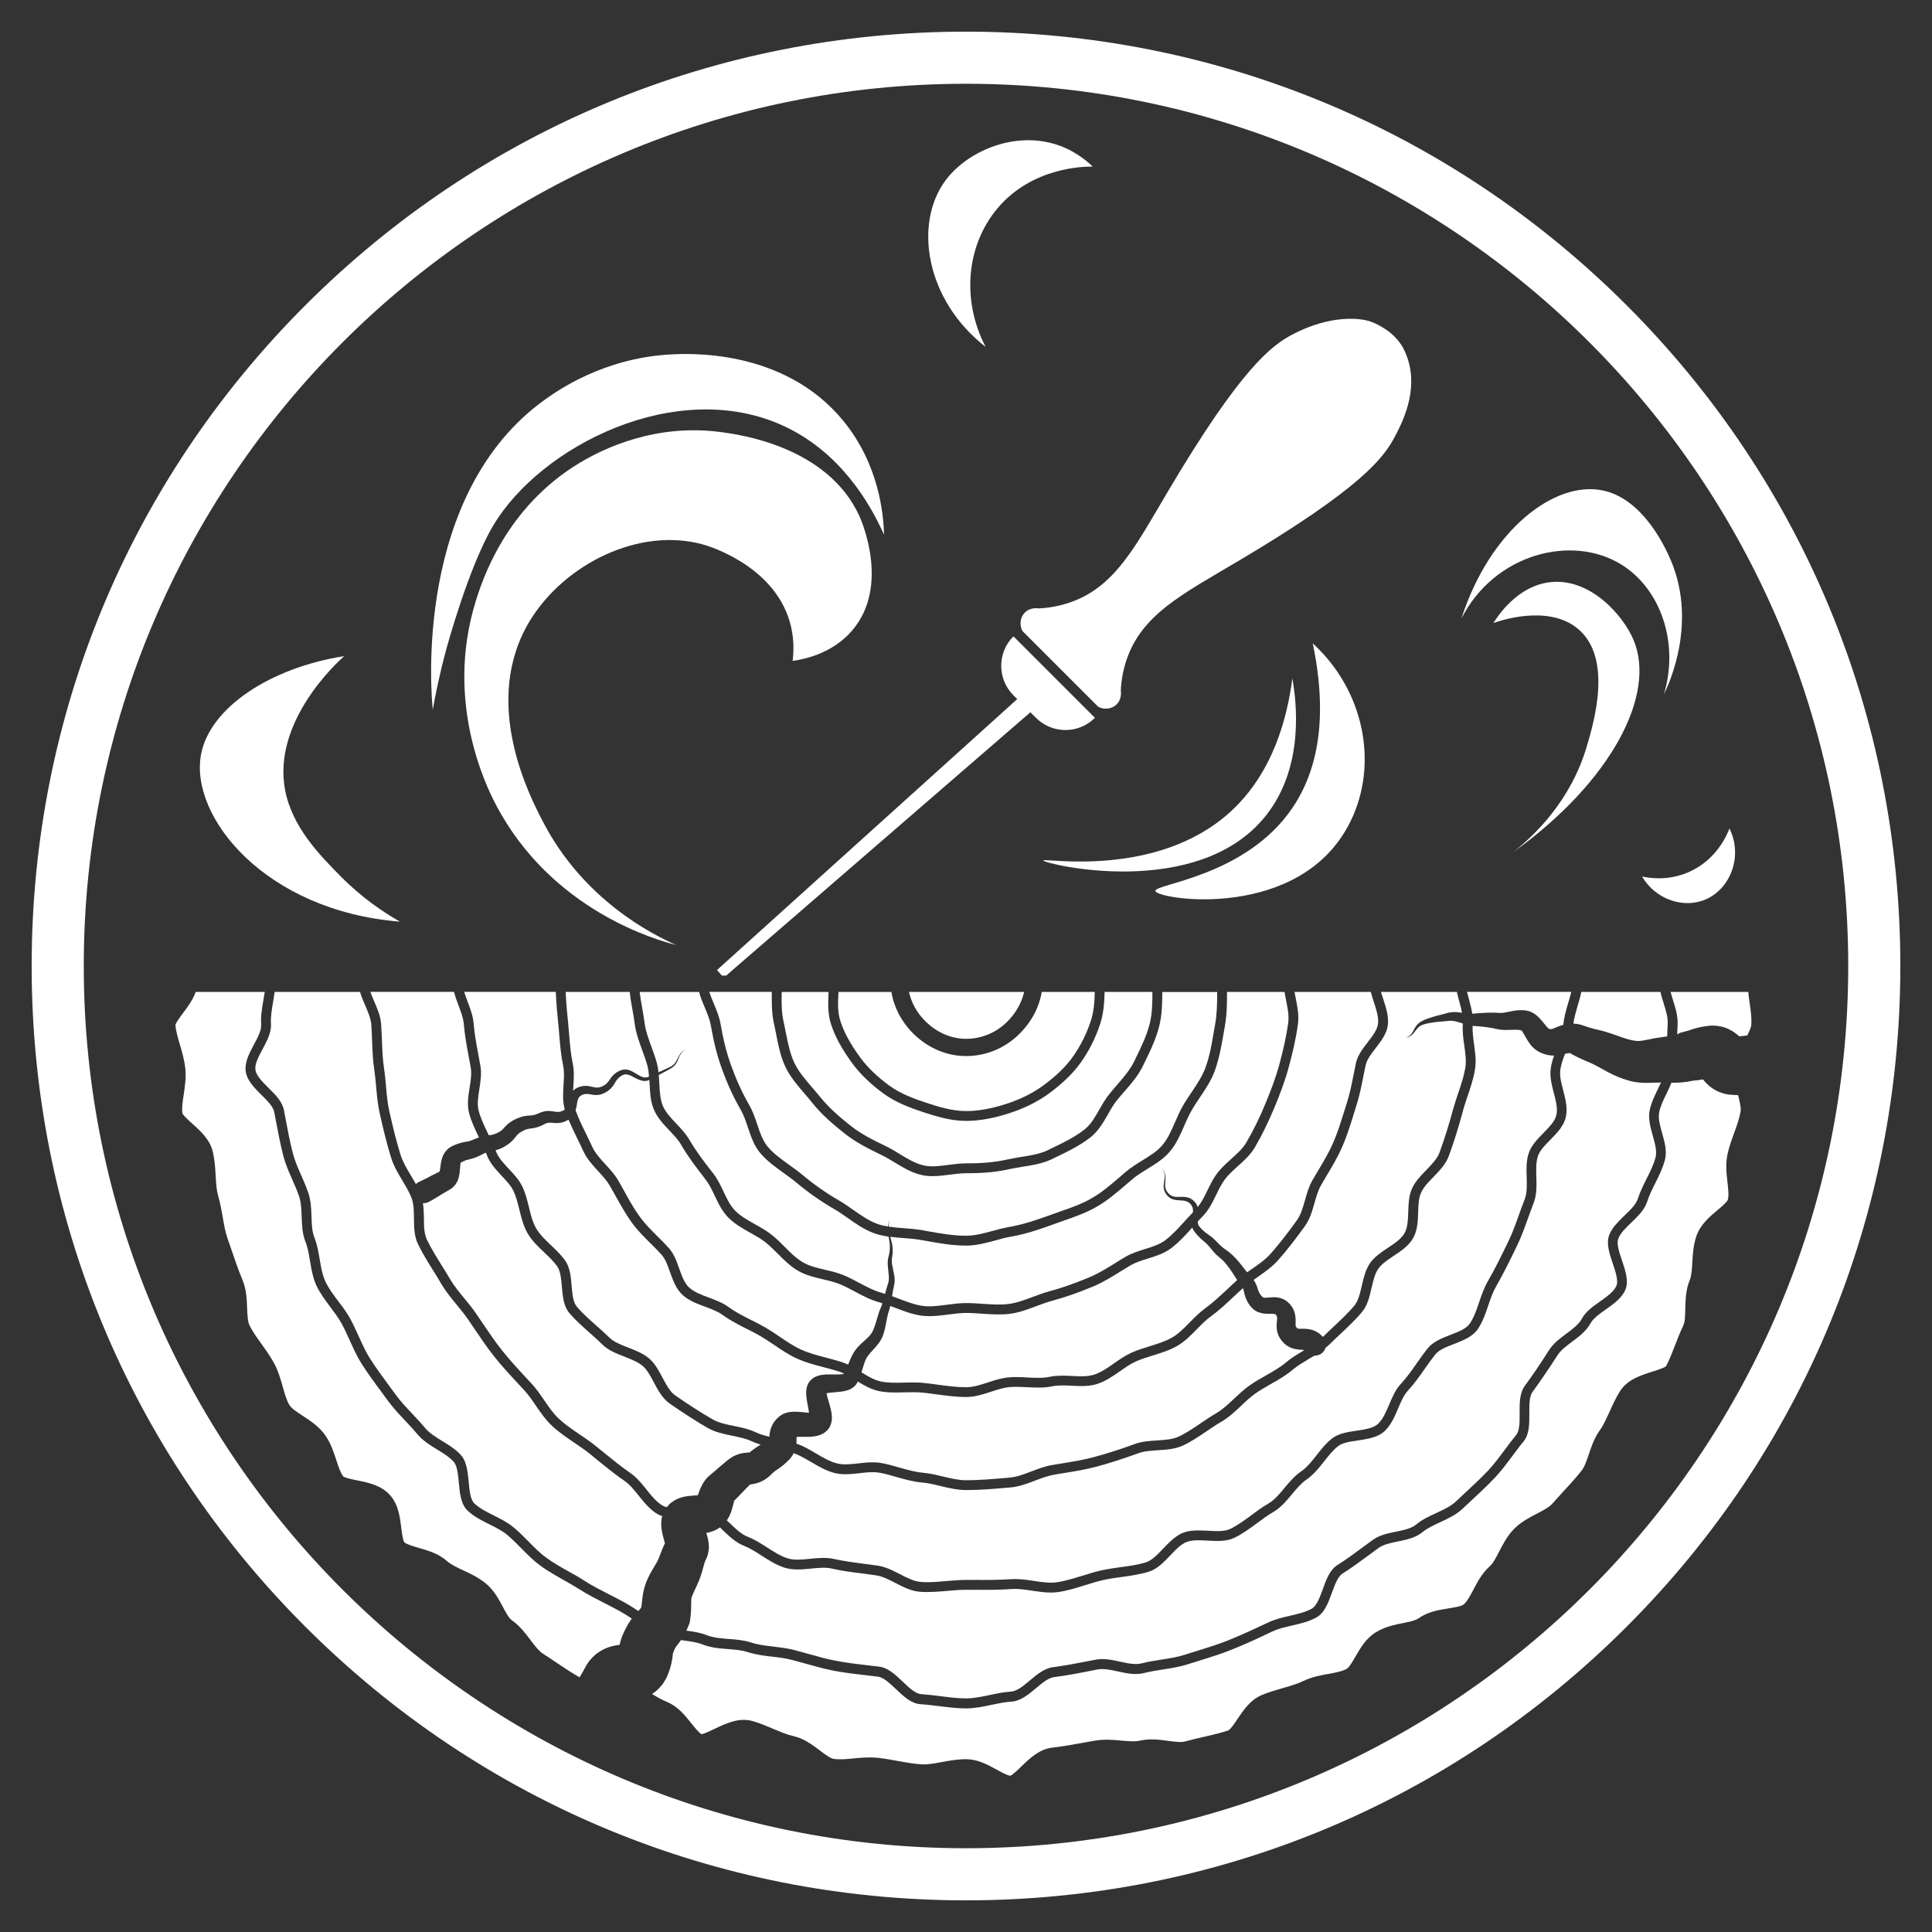 <?xml version="1.0" encoding="utf-8"?>
<!-- Generator: Adobe Illustrator 26.0.1, SVG Export Plug-In . SVG Version: 6.00 Build 0)  -->
<svg version="1.1" id="Layer_1" xmlns="http://www.w3.org/2000/svg" xmlns:xlink="http://www.w3.org/1999/xlink" x="0px" y="0px"
	 viewBox="0 0 610.26 610.26" style="enable-background:new 0 0 610.26 610.26;" xml:space="preserve">
<rect x="0" y="0" width="610.26" height="610.26" fill="#333333" stroke="none"/>
<style type="text/css">
	.st0{fill:#FFFFFF;}
</style>
<g>
	<path class="st0" d="M545.66,373.49c0.24,2.15,0.47,4.16,0.11,5.46c-0.22,0.73-2.16,2.37-3.33,3.34c-2.5,2.11-5.31,4.49-6.57,8.07
		c-1,2.87-1.18,5.77-1.31,8.34c-0.12,2.15-0.24,4.19-0.81,5.61c-1.27,3.07-1.35,6.27-1.42,9.1c-0.04,2.05-0.08,4.18-0.64,5.31
		c-1,2.07-1.8,4.19-2.6,6.23c-0.92,2.39-1.8,4.66-2.85,6.62c-0.69,0.54-2.95,1.26-4.33,1.69c-3.69,1.18-7.88,2.49-10.18,6.15
		c-1.37,2.16-2.34,4.35-3.3,6.46c-0.3,0.65-0.58,1.27-0.87,1.89c0,0.01-0.01,0.01-0.01,0.03c-0.68,1.42-1.35,2.76-2.16,3.91
		c-0.18,0.23-0.34,0.47-0.49,0.72c0,0.01-0.01,0.01-0.03,0.03c-1.45,2.28-2.3,4.79-3.04,6.99c-0.7,2.07-1.37,4.02-2.33,5.19
		c-1.91,2.39-3.99,4.65-6.22,7.06c-1.01,1.12-2.04,2.23-3.04,3.37c-0.99,1.08-2.78,2.01-4.69,3.01c-2.34,1.2-5,2.58-7.21,4.77
		c-2.22,2.22-3.58,4.88-4.79,7.23c-0.99,1.92-1.91,3.72-3,4.68c-2.43,2.19-3.91,4.99-5.2,7.48c-0.97,1.83-1.99,3.72-3.01,4.56
		c-0.78,0.61-3.03,0.97-4.84,1.26c-3.04,0.49-6.49,1.04-9.4,3.11c-0.92,0.66-2.53,1.04-4.3,1.39c-0.24,0.05-0.49,0.09-0.73,0.15
		c-1.93,0.39-4.06,0.82-6.11,1.69c-0.82,0.34-1.64,0.74-2.43,1.23c-3.1,1.93-4.83,4.96-6.38,7.64c-0.89,1.54-2.01,3.47-2.81,3.91
		c-1.38,0.77-3.41,1.14-5.56,1.54c-2.53,0.43-5.38,0.96-8.08,2.26c-1.92,0.93-4.11,1.57-6.44,2.23c-2.15,0.62-4.38,1.26-6.64,2.19
		c-3.64,1.51-5.81,4.73-7.73,7.57c-0.81,1.23-2.2,3.29-2.87,3.61c-2.31,0.8-4.87,1.38-7.54,2c-1.99,0.45-4.06,0.92-6.1,1.5
		c-1.24,0.37-3.34,0.08-5.37-0.18c-2.74-0.38-5.88-0.78-9.07-0.05c-1.55,0.35-3.58,0.15-5.75-0.04c-2.49-0.23-5.33-0.5-8.26,0.01
		c-1.43,0.23-2.83,0.49-4.23,0.74c-3.16,0.58-6.16,1.12-9.27,1.47c-4.14,0.46-7.14,3.37-9.79,5.92c-1.03,1-2.73,2.66-3.51,2.96
		c-0.89-0.04-2.93-1.16-4.31-1.92c-2.78-1.54-5.98-3.3-9.71-3.3c-2.73,0-5.26,0.47-7.69,0.91c-2.24,0.43-4.38,0.82-6.22,0.72
		c-2.39-0.14-4.85-0.57-7.45-1.04c-2.04-0.38-4.15-0.76-6.33-1.01c-2.78-0.31-5.53-0.05-7.95,0.19c-2.27,0.22-4.41,0.41-6.16,0.12
		c-1.1-0.18-2.83-1.49-4.35-2.65c-2.34-1.77-4.99-3.77-8.35-4.54c-2.07-0.46-4.14-1.35-6.34-2.28c-2.07-0.87-4.22-1.8-6.58-2.47
		c-4.23-1.2-8.29,0.72-11.88,2.42c-1.27,0.61-3.33,1.6-4.24,1.73c-0.85-0.49-2.24-2.23-3.19-3.43c-1.99-2.49-4.24-5.34-7.68-6.75
		c-1.58-0.66-3.15-1.55-4.76-2.53c0.08-0.04,0.16-0.08,0.26-0.15c0.27-0.2,0.54-0.39,0.8-0.59c0.53-0.39,1.01-0.89,1.47-1.39
		c0.23-0.24,0.46-0.53,0.68-0.78c0.2-0.26,0.36-0.51,0.53-0.78c0.18-0.27,0.34-0.54,0.5-0.81l0.22-0.42l0.11-0.19l0.04-0.09
		c0.22-0.51,0.45-1.03,0.66-1.61c0.22-0.57,0.43-1.19,0.61-1.85c0.19-0.65,0.34-1.34,0.43-1.93c0.11-0.61,0.18-1.03,0.2-1.32
		l0.04-0.45c0.01-0.19,0.07-0.45,0.22-0.87c0.08-0.19,0.18-0.39,0.24-0.61l0.23-0.47c0.15-0.3,0.18-0.42,0.65-1
		c0.28-0.36,0.77-0.99,1.26-1.7c0.22,0.03,0.45,0.07,0.66,0.09c2.27,0.3,4.42,0.58,6.31,1.34c1.1,0.42,2.22,0.7,3.37,0.91
		c1.47,0.26,2.99,0.38,4.46,0.49c2.23,0.18,4.37,0.32,6.3,0.96c0.2,0.07,0.43,0.14,0.64,0.19h0.01c2.38,0.7,4.79,0.99,7.14,1.26
		c2.1,0.24,4.08,0.49,6.04,0.99c1.22,0.31,2.42,0.64,3.58,0.97c0.31,0.08,0.64,0.18,0.95,0.26c2.88,0.81,5.85,1.64,8.98,2.24
		c3.45,0.65,6.72,1.03,10.19,1.42c1.19,0.15,2.39,0.28,3.64,0.43c1.73,0.23,3.69,2.1,5.6,3.89c2.37,2.26,4.83,4.61,7.8,4.81
		c1.84,0.11,3.7,0.34,5.68,0.59h0.01c0.04,0,0.08,0.01,0.11,0.01c2.83,0.35,5.72,0.73,8.58,0.73c2.74,0,5.48-0.58,8.12-1.14
		c1.8-0.38,3.49-0.73,5.15-0.91c0.35-0.04,0.7-0.07,1.05-0.09c2.92-0.18,5.41-2.26,7.8-4.26c1.91-1.61,3.88-3.26,5.68-3.49
		c3.73-0.46,7.17-1.12,10.8-1.84c0.96-0.19,1.95-0.38,2.93-0.57c1.92-0.36,4.11,0.11,6.45,0.62c2.7,0.59,5.5,1.2,8.21,0.51
		c1.92-0.49,3.97-0.81,5.96-1.12c2.66-0.42,5.41-0.85,8.03-1.7c0.23-0.07,0.45-0.15,0.66-0.2c1.07-0.35,2.15-0.68,3.22-1.01
		c3.22-1,6.53-2.04,9.67-3.29c0.78-0.32,1.57-0.64,2.35-0.97c3.56-1.47,7.08-3.14,10.5-4.76l0.2-0.09c1.84-0.87,3.95-1.35,6.18-1.87
		c2.61-0.59,5.31-1.23,7.69-2.54c2.61-1.42,3.77-4.68,4.92-7.81c0.91-2.51,1.85-5.11,3.34-6.06c3.04-1.93,5.75-3.95,8.64-6.06
		c0.89-0.68,1.8-1.34,2.72-2.01c1.57-1.15,3.8-1.6,6.15-2.08c2.76-0.57,5.61-1.15,7.76-2.95c1.57-1.28,3.56-2.2,5.65-3.16
		c2.45-1.14,4.96-2.3,6.96-4.18c0.78-0.74,1.58-1.47,2.39-2.23c2.69-2.5,5.48-5.08,7.99-7.75c1.97-2.1,3.73-4.49,5.45-6.79
		c1.14-1.51,2.28-3.1,3.47-4.5c1.88-2.28,1.85-5.65,1.84-8.91c-0.01-2.62-0.04-5.31,1.01-6.77c2.72-3.73,5.19-7.38,7.83-11.49
		c1.04-1.66,2.81-2.97,4.66-4.37c2.19-1.62,4.45-3.3,5.79-5.75c0.92-1.66,2.84-3.01,4.88-4.45c2.39-1.69,4.87-3.43,6.08-6
		c1.27-2.72,0.14-6.11-0.96-9.4c-0.91-2.64-1.81-5.35-1.18-6.98c0.7-1.8,2.35-3.35,4.08-5.02l0.04-0.04
		c1.78-1.7,3.61-3.46,4.62-5.66c0.14-0.31,0.27-0.62,0.38-0.95c0.61-1.92,1.54-3.79,2.51-5.75c1.19-2.38,2.43-4.84,3.11-7.49
		c0.69-2.73-0.12-5.6-0.91-8.4c-0.66-2.38-1.3-4.64-0.93-6.52c0.38-1.96,1.31-3.88,2.3-5.91c0.55-1.14,1.11-2.28,1.57-3.47h0.19
		c1.77,0.01,4.08-0.07,6.57-0.65c0.55-0.05,1.15-0.09,1.74-0.18c0.49-0.07,1.01-0.15,1.47-0.23c0.19,0.26,0.37,0.47,0.68,0.81
		c0.5,0.57,1.31,1.35,2.38,2.07h0.01c0.32,0.22,0.66,0.42,1.03,0.62c0.82,0.42,1.69,0.78,2.61,1c0.45,0.12,0.92,0.23,1.35,0.28
		c0.42,0.05,0.84,0.09,1.27,0.11l1.2,0.07l0.57,0.01c0,0,0,0,0,0.01c0.5,2.04,0.99,3.96,0.76,5.26c-0.34,2.05-1.12,4.23-1.96,6.53
		c-0.78,2.15-1.6,4.38-2.14,6.79C544.99,367.69,545.35,370.76,545.66,373.49z"/>
	<path class="st0" d="M197.49,514.69c-0.49,0.99-1.03,2.16-1.42,3.47c-0.15,0.51-0.27,0.97-0.36,1.38
		c-0.78,0.11-1.87,0.27-3.22,0.69l-0.7,0.24c-0.26,0.11-0.54,0.23-0.81,0.35c-0.55,0.27-1.05,0.5-1.64,0.91
		c-0.57,0.39-1.14,0.76-1.64,1.26c-0.53,0.46-1.01,1-1.46,1.53c-0.41,0.53-0.77,1.08-1.11,1.64l-0.47,0.88l-0.55,0.99l-1.03,1.78
		c-2.31-1.28-4.58-2.81-6.99-4.42c-1.51-1.03-3.06-2.07-4.61-3.06c-1.24-0.78-2.51-2.45-3.84-4.19c-1.61-2.14-3.42-4.56-5.96-6.34
		c-0.95-0.68-1.91-2.49-2.84-4.23c-1.35-2.54-2.88-5.41-5.56-7.54c-2.24-1.8-4.77-2.99-6.99-4.02c-1.99-0.93-3.87-1.81-5.12-2.93
		c-2.65-2.35-5.95-3.31-8.87-4.14c-1.84-0.54-3.93-1.14-4.61-1.81c-0.45-0.61-0.74-3.04-0.93-4.5c-0.43-3.47-0.92-7.41-3.6-10.41
		c-2.76-3.07-6.79-3.89-10.33-4.62c-1.42-0.28-3.74-0.76-4.41-1.23c-0.89-1.16-1.51-3.11-2.19-5.16c-0.82-2.54-1.77-5.42-3.56-7.95
		c-1.92-2.7-4.64-4.47-7.02-6.03c-1.74-1.14-3.53-2.3-4.19-3.37c-0.91-1.43-1.5-3.51-2.12-5.73c-0.69-2.43-1.45-5.18-2.85-7.69
		c-1.19-2.14-2.57-4.08-3.92-5.95c-1.46-2.04-2.85-3.96-3.77-5.88c-0.57-1.19-0.65-3.3-0.74-5.37c-0.09-2.8-0.22-5.95-1.47-8.96
		c-1.31-3.15-2.42-6.38-3.58-9.79c-0.37-1.08-0.74-2.18-1.12-3.26c-0.72-2.03-1.12-4.31-1.53-6.75c-0.39-2.19-0.8-4.49-1.46-6.81
		c-0.53-1.83-0.65-3.97-0.78-6.29c-0.14-2.38-0.28-4.87-0.87-7.46c-0.89-3.93-3.85-6.6-6.46-8.95c-1.1-0.99-2.93-2.64-3.16-3.3
		c-0.26-1.55,0.05-3.64,0.39-5.84c0.39-2.56,0.82-5.45,0.5-8.42c-0.3-2.65-1-5.08-1.7-7.44c-0.66-2.23-1.27-4.35-1.41-6.23
		c0.18-0.77,1.58-2.64,2.43-3.77c1.47-1.99,3.1-4.14,3.97-6.65h21.82c-0.12,0.82-0.27,1.66-0.42,2.51c-0.43,2.51-0.89,5.11-0.72,7.8
		c0.12,1.87-1.11,4.14-2.3,6.35c-0.78,1.45-1.57,2.95-2.08,4.45c-0.31,0.93-0.51,1.89-0.55,2.84v0.01c-0.01,0.36,0.01,0.7,0.05,1.07
		c0.37,2.93,2.72,5.26,5,7.53c1.81,1.78,3.69,3.66,4.02,5.41l0.45,2.39c0.73,3.87,1.42,7.52,2.38,11.3c0.66,2.61,1.7,4.99,2.73,7.29
		c0.03,0.08,0.05,0.16,0.09,0.24c0.84,1.88,1.62,3.65,2.24,5.53c0.62,1.92,0.68,4.07,0.77,6.31c0.09,2.62,0.18,5.33,1.19,7.85
		c0.19,0.5,0.37,1.01,0.51,1.54c0.42,1.46,0.68,3.04,0.95,4.68c0.24,1.45,0.5,2.93,0.88,4.38c0.28,1.14,0.65,2.26,1.15,3.33
		c1.18,2.47,2.83,4.65,4.41,6.77c1.3,1.73,2.53,3.38,3.5,5.12c0.95,1.72,1.78,3.57,2.58,5.35c0.5,1.11,1,2.22,1.54,3.33
		c0.68,1.38,1.38,2.74,2.22,4.06c1.96,3.08,4.15,6.07,6.29,8.94c0.65,0.88,1.28,1.76,1.93,2.64c1.68,2.3,3.62,4.38,5.52,6.38
		c1.3,1.38,2.64,2.8,3.85,4.27c1.74,2.08,4.06,3.52,6.3,4.89c1.92,1.16,3.73,2.28,5.11,3.76c0.3,0.31,0.54,0.73,0.74,1.2
		c0.59,1.43,0.8,3.51,0.97,5.53c0.31,3.33,0.64,6.8,2.81,8.83c1.97,1.87,4.46,3.11,6.87,4.3c2.07,1.04,4.02,2.01,5.57,3.3
		c0.19,0.16,0.39,0.32,0.57,0.5c1.32,1.14,2.57,2.41,3.88,3.74c1.91,1.92,3.87,3.92,6.1,5.54c1.42,1.04,2.92,1.97,4.46,2.87
		c0.97,0.57,1.96,1.14,2.93,1.69c1.64,0.91,3.33,1.87,4.89,2.87c2.57,1.64,5.33,3.04,8,4.41c1.51,0.78,3.1,1.57,4.6,2.41
		c1.32,0.73,2.64,1.55,3.96,2.43c-0.12,0.16-0.24,0.31-0.34,0.47c-0.35,0.51-0.66,1.01-0.96,1.5
		C198.02,513.72,197.73,514.19,197.49,514.69z"/>
	<path class="st0" d="M249.44,196.32c-5.19-17.7-25.52-23.81-27.16-24.27c-20.2-5.75-43.8,6.02-54.77,23.81
		c-15.83,25.71-0.18,55.71,4.14,63.97c12.74,24.37,34.1,35.18,41.88,38.66c-5.5-1.41-39.42-10.63-57.06-44.64
		c-3.18-6.12-15.83-32.34-6.33-63.51c2.15-7.06,9.57-30.12,33.03-44.18c7.6-4.57,24.01-12.45,44.64-9.67
		c5.76,0.77,33.77,4.56,43.72,26.69c0.7,1.58,9.52,22.01-2.3,35.91c-6.31,7.41-15.28,9.17-18.87,9.67
		C250.76,205.65,250.88,201.23,249.44,196.32z"/>
	<path class="st0" d="M244.5,323.45c0.26,1.12,0.47,2.28,0.7,3.42c0.68,3.45,1.39,7.02,2.92,10.19c1.51,3.16,3.83,5.85,6.07,8.45
		c0.84,0.96,1.64,1.88,2.37,2.83c2.97,3.73,6.6,6.8,10.06,9.56c3.6,2.88,7.52,4.85,11.91,6.98c1.35,0.65,2.68,1.46,4.07,2.3
		c2.64,1.6,5.35,3.26,8.49,3.96c1.15,0.27,2.31,0.37,3.47,0.37c1.81,0,3.64-0.23,5.41-0.46c1.72-0.23,3.49-0.46,5.16-0.46
		c5.62,0,9.69-0.39,13.61-1.28c1.41-0.31,2.89-0.55,4.31-0.78c3.12-0.49,6.34-1.01,9.27-2.42l0.93-0.46
		c3.92-1.87,7.94-3.81,11.34-6.52c2.39-1.92,3.89-4.57,5.37-7.12c0.89-1.6,1.76-3.1,2.78-4.39c0.78-0.97,1.64-1.95,2.45-2.88
		c2.15-2.46,4.37-5.03,5.88-8.15l0.61-1.28c1.8-3.69,3.66-7.53,4.61-11.71c0.76-3.33,0.84-6.83,0.84-10.26h17.34
		c0,3.52-0.05,6.88-0.64,10.18c-0.12,0.66-0.23,1.31-0.35,1.97c-0.69,4.12-1.34,8-2.69,11.69c-1.01,2.77-2.65,5.2-4.39,7.8
		c-0.92,1.37-1.87,2.77-2.72,4.24c-0.96,1.68-1.76,3.46-2.5,5.2c-1.18,2.68-2.27,5.22-4,7.27c-1.66,1.97-3.95,3.39-6.38,4.87
		c-1.7,1.05-3.45,2.14-5.03,3.45c-0.7,0.59-1.41,1.2-2.11,1.81c-2.89,2.47-5.58,4.81-8.8,6.65c-3.11,1.81-6.44,2.97-9.96,4.19
		c-0.95,0.32-1.88,0.66-2.83,1.01c-4.52,1.64-8.64,3.07-13.22,3.88c-1.77,0.3-3.53,0.78-5.23,1.24c-2.91,0.78-5.65,1.54-8.5,1.54
		c-4.07,0-8.15-0.73-12.09-1.43c-0.61-0.11-1.23-0.23-1.83-0.34c-1.89-0.32-3.81-0.46-5.68-0.61c-1.66-0.12-3.27-0.26-4.81-0.49
		c0-0.74,0.09-1.49,0.2-2.2c-0.18,0.69-0.32,1.42-0.41,2.16c-1.18-0.19-2.33-0.45-3.42-0.84c-2.66-0.97-5.16-2.73-7.6-4.43
		c-1.45-1.03-2.97-2.1-4.53-2.99c-4.06-2.35-7.91-5.06-11.46-8.04c-1.34-1.12-2.8-2.16-4.22-3.18c-2.56-1.84-4.96-3.57-6.81-5.77
		c-1.55-1.87-2.39-4.35-3.27-7c-0.69-2.04-1.39-4.16-2.5-6.06c-2.19-3.81-4.02-7.79-5.73-12.51c-1.41-3.87-2.46-7.96-3.39-13.32
		c-0.38-2.15-1.24-4.22-2.08-6.22c-0.54-1.28-1.05-2.54-1.46-3.76h19.76C243.75,316.67,243.73,320.13,244.5,323.45z"/>
	<path class="st0" d="M262.48,323.47c1.26,3.88,3.37,7.79,6.65,12.3c2.47,3.39,5.84,6.64,9.96,9.67c3.91,2.84,8.53,4.54,12.49,5.84
		c4.03,1.3,8.6,2.78,13.55,2.78c4.18,0,8.64-0.8,13.65-2.42c4.75-1.54,8.92-3.61,12.42-6.15c4.3-3.14,7.58-6.29,10.02-9.64
		c2.66-3.66,4.84-7.96,6.3-12.46c1.05-3.22,1.32-6.64,1.39-10.07h15.1c0,3.37-0.05,6.54-0.74,9.57c-0.88,3.84-2.64,7.49-4.37,11.05
		l-0.62,1.28c-1.34,2.74-3.33,5.04-5.43,7.46c-0.82,0.96-1.7,1.95-2.51,2.99c-1.19,1.47-2.15,3.16-3.08,4.79
		c-1.38,2.41-2.68,4.7-4.6,6.23c-3.12,2.49-6.99,4.35-10.75,6.15l-0.93,0.46c-2.51,1.2-5.38,1.66-8.4,2.14
		c-1.49,0.26-3.01,0.49-4.53,0.84c-3.68,0.82-7.54,1.19-12.92,1.19c-1.89,0-3.76,0.26-5.57,0.49c-2.77,0.36-5.38,0.72-7.79,0.16
		c-2.64-0.61-5.04-2.04-7.57-3.6c-1.39-0.84-2.84-1.73-4.33-2.45c-4.22-2.03-7.98-3.92-11.32-6.58c-3.33-2.65-6.77-5.6-9.56-9.08
		c-0.8-0.99-1.64-1.96-2.46-2.91c-2.1-2.46-4.29-4.98-5.62-7.77c-1.35-2.83-2.01-6.19-2.66-9.44c-0.23-1.16-0.46-2.35-0.72-3.5
		c-0.69-3.01-0.68-6.15-0.61-9.46h14.8C261.57,316.69,261.41,320.19,262.48,323.47z"/>
	<path class="st0" d="M288.37,326.37c4.66,4.65,10.61,7.21,16.76,7.21c6.37,0,12.37-2.51,16.91-7.04c3.79-3.77,6.21-8.38,7.02-13.22
		h16.74c-0.05,3.22-0.31,6.27-1.23,9.11c-1.37,4.19-3.39,8.19-5.85,11.59c-2.24,3.1-5.3,6.02-9.34,8.96
		c-3.23,2.35-7.11,4.27-11.55,5.71c-4.69,1.53-8.84,2.26-12.69,2.26c-4.45,0-8.77-1.38-12.57-2.62c-3.74-1.22-8.07-2.81-11.63-5.39
		c-3.88-2.84-7-5.85-9.27-8.98c-3.1-4.25-5.07-7.88-6.22-11.44c-0.91-2.74-0.76-5.83-0.61-9.08v-0.11h16.74
		C282.35,318.15,284.72,322.71,288.37,326.37z"/>
	<path class="st0" d="M287.12,313.31h36.38c-0.78,3.41-2.62,6.69-5.3,9.37c-3.52,3.52-8.17,5.45-13.07,5.45
		c-4.69,0-9.27-2-12.9-5.62C289.61,319.9,287.87,316.72,287.12,313.31z"/>
	<path class="st0" d="M409.29,315.38c-0.14-0.7-0.27-1.39-0.39-2.07h24.1c0.27,1.12,0.64,2.22,0.99,3.31
		c0.77,2.38,1.51,4.62,1.3,6.68c-0.22,1.95-1.69,3.87-3.27,5.91c-1.58,2.04-3.2,4.15-3.72,6.58c-0.24,1.16-0.47,2.28-0.69,3.41
		c-0.65,3.27-1.26,6.37-2.26,9.46c-0.34,1.04-0.66,2.08-0.99,3.11c-1.03,3.27-1.99,6.37-3.35,9.42c-1.35,3.04-2.99,5.79-4.72,8.68
		c-0.57,0.96-1.15,1.93-1.73,2.92c-1.12,1.97-1.76,4.19-2.35,6.31c-0.68,2.39-1.31,4.65-2.61,6.41c-2.58,3.56-5.37,7.3-8.37,10.64
		c-1.62,1.78-3.66,3.2-5.83,4.69c-0.49,0.34-0.99,0.69-1.46,1.04c-0.09-0.11-0.2-0.22-0.28-0.34c-0.51-0.59-0.99-1.27-1.58-2
		c-0.57-0.72-1.15-1.41-1.74-2.05c-0.62-0.66-1.31-1.34-2.07-1.95c-0.8-0.62-1.49-1.04-2.07-1.51c-0.59-0.47-1.11-1.01-1.72-1.65
		c-0.62-0.66-1.31-1.32-2.07-1.88c-0.76-0.59-1.43-0.99-2-1.5c-0.3-0.24-0.58-0.53-0.88-0.8l-0.41-0.45l-0.32-0.38
		c-0.31-0.43-0.45-0.95-0.46-1.55c0.49-0.53,0.97-1.04,1.46-1.54c1.97-1.97,3.19-4.46,4.35-6.88c0.89-1.81,1.72-3.52,2.84-4.99
		c1.11-1.42,2.49-2.69,3.96-4.02c2-1.78,4.07-3.64,5.48-6.07c2.24-3.85,4.27-8.03,6.08-12.38c1.57-3.79,3.35-8.3,4.61-13.01
		c1.07-3.99,2.24-8.73,2.87-13.52C410.35,320.69,409.81,317.99,409.29,315.38z"/>
	<path class="st0" d="M436.95,315.66c-0.26-0.81-0.53-1.58-0.74-2.35h23.97c0.23,1.11,0.53,2.19,0.82,3.24
		c0.31,1.15,0.61,2.26,0.82,3.34c-0.54-0.08-1.1-0.14-1.66-0.18c-0.57-0.05-1.16-0.04-1.77,0.03c-0.3,0.04-0.59,0.08-0.91,0.15
		c-0.28,0.07-0.49,0.15-0.73,0.22l-2.92,0.74c-0.99,0.27-1.99,0.57-2.96,0.93c-0.49,0.18-0.97,0.38-1.45,0.61
		c-0.49,0.24-0.97,0.51-1.39,0.91c-0.87,0.73-1.3,1.76-1.74,2.58c-0.49,0.85-1.24,1.51-2.15,1.96c0.96-0.27,1.88-0.84,2.53-1.68
		c0.65-0.81,1.19-1.65,1.95-2.1c0.38-0.26,0.82-0.39,1.26-0.53c0.46-0.14,0.93-0.24,1.41-0.35c0.96-0.18,1.93-0.31,2.91-0.41
		l3.01-0.27c0.23-0.01,0.53-0.07,0.73-0.07c0.2-0.01,0.39-0.01,0.59,0c0.39,0.01,0.8,0.08,1.24,0.19c0.72,0.16,1.49,0.43,2.31,0.68
		v0.04c-0.22,2.31,0.12,4.66,0.45,6.95c0.35,2.53,0.68,4.92,0.3,7.11c-0.47,2.68-1.38,5.41-2.28,8.04
		c-0.58,1.76-1.19,3.56-1.68,5.35c-1.16,4.38-2.57,8.84-4.16,13.24c-0.73,2-2.41,3.7-4.16,5.53c-1.7,1.74-3.45,3.53-4.49,5.75
		c-1.07,2.3-1.15,4.96-1.24,7.52c-0.09,2.56-0.18,4.98-1.19,6.72c-1.04,1.8-3.04,3.14-5.18,4.56c-2.08,1.39-4.26,2.83-5.69,4.85
		c-1.43,2.07-2.01,4.62-2.6,7.11c-0.57,2.49-1.1,4.85-2.41,6.41c-1.91,2.26-4.18,4.39-6.38,6.46c-1.18,1.1-2.38,2.22-3.5,3.35
		c-0.01-0.01-0.03-0.01-0.04-0.03c-0.27-0.28-0.54-0.55-0.82-0.81c-0.32-0.24-0.65-0.5-1.01-0.7c-0.73-0.42-1.53-0.73-2.24-0.84
		c-0.74-0.16-1.34-0.18-1.87-0.2l-1.2,0.01c-0.32,0-0.47-0.03-0.59-0.03c-0.08-0.03-0.14,0-0.18-0.04
		c-0.12-0.03-0.46-0.38-0.53-0.51c-0.11-0.14-0.18-0.47-0.15-1.31c0.01-0.84,0.08-2.23-0.46-3.65c-0.26-0.69-0.62-1.35-1.04-1.85
		c-0.19-0.27-0.41-0.51-0.69-0.77c-0.27-0.27-0.53-0.53-0.88-0.73l-0.5-0.31c-0.16-0.09-0.35-0.16-0.53-0.24
		c-0.37-0.18-0.72-0.26-1.07-0.35c-0.38-0.09-0.68-0.11-1.01-0.15c-0.31-0.03-0.59-0.03-0.88-0.03c-1.1,0.04-1.89,0.18-2.45,0.18
		c-0.55-0.03-0.66-0.04-0.89-0.2c-0.04-0.01-0.07-0.04-0.09-0.07c-0.04-0.01-0.05-0.04-0.12-0.12c-0.11-0.12-0.24-0.24-0.32-0.36
		c-0.2-0.24-0.37-0.47-0.5-0.72s-0.24-0.49-0.37-0.82c-0.11-0.35-0.23-0.8-0.42-1.3c-0.18-0.51-0.43-1.05-0.7-1.55
		c-0.12-0.18-0.26-0.31-0.37-0.49c0.42-0.3,0.81-0.58,1.24-0.88c2.2-1.54,4.49-3.12,6.37-5.19c3.08-3.43,5.95-7.26,8.58-10.88
		c1.61-2.19,2.35-4.83,3.07-7.38c0.58-2.04,1.12-3.96,2.07-5.61c0.57-0.97,1.14-1.93,1.69-2.88c1.7-2.84,3.47-5.79,4.89-9.02
		c1.45-3.2,2.49-6.54,3.49-9.75c0.31-1.03,0.64-2.05,0.96-3.07c1.08-3.3,1.7-6.46,2.37-9.84c0.22-1.11,0.43-2.22,0.69-3.35
		c0.36-1.74,1.7-3.49,3.12-5.33c1.78-2.3,3.61-4.68,3.91-7.5C438.67,320.91,437.79,318.25,436.95,315.66z"/>
	<path class="st0" d="M499.89,334.67c1.1,0.49,2.08,0.87,2.83,1.22c0.76,0.35,1.5,0.76,2.33,1.18l2.62,1.46
		c0.15,0.08,0.31,0.16,0.46,0.24c1.78,0.93,3.92,1.89,6.29,2.54c0.31,0.09,0.66,0.18,1.03,0.27c0.36,0.07,0.73,0.14,1.11,0.2
		c0.73,0.12,1.47,0.18,2.16,0.23c1.42,0.08,2.72,0.01,3.79-0.03c0.84-0.03,1.5-0.04,2.15-0.04c-0.32,0.72-0.66,1.43-1.03,2.16
		c-1.04,2.14-2.11,4.33-2.57,6.71c-0.49,2.61,0.28,5.33,1.01,7.95c0.7,2.49,1.35,4.85,0.88,6.77c-0.59,2.33-1.7,4.53-2.88,6.87
		c-0.99,1.97-2.01,4.03-2.69,6.16c-0.11,0.31-0.23,0.61-0.38,0.89c-0.81,1.57-2.28,2.99-3.85,4.47c-0.32,0.32-0.65,0.64-0.97,0.96
		c-1.57,1.53-3.06,3.15-3.85,5.16c-1.07,2.68,0.05,5.95,1.11,9.11c0.91,2.7,1.84,5.5,1.1,7.08c-0.85,1.81-2.89,3.26-5.04,4.79
		c-2.24,1.57-4.56,3.19-5.83,5.5c-1.01,1.84-2.91,3.26-4.91,4.75c-2,1.49-4.08,3.03-5.46,5.18c-2.57,4.07-5,7.67-7.68,11.34
		c-1.66,2.27-1.64,5.5-1.62,8.61c0.03,2.7,0.04,5.49-1.12,6.91c-1.23,1.49-2.43,3.08-3.57,4.64c-1.66,2.23-3.39,4.54-5.23,6.52
		c-2.43,2.58-5.18,5.12-7.84,7.58c-0.8,0.76-1.61,1.5-2.41,2.26c-1.61,1.51-3.81,2.51-6.14,3.6c-2.18,1.01-4.45,2.05-6.33,3.61
		c-1.55,1.3-3.91,1.78-6.39,2.28c-2.57,0.54-5.25,1.08-7.35,2.61c-0.93,0.68-1.84,1.35-2.76,2.03c-2.83,2.1-5.49,4.07-8.44,5.93
		c-2.39,1.53-3.53,4.62-4.6,7.62c-0.95,2.6-1.92,5.29-3.51,6.16c-1.99,1.1-4.35,1.65-6.88,2.23c-2.28,0.51-4.66,1.07-6.81,2.1
		l-0.19,0.08c-3.58,1.68-7.27,3.42-10.96,4.95c-0.57,0.26-1.14,0.49-1.7,0.7c-3.04,1.2-6.3,2.22-9.45,3.2
		c-0.81,0.24-1.65,0.5-2.46,0.76c-0.5,0.16-0.97,0.31-1.47,0.47c-2.38,0.78-4.88,1.16-7.53,1.58c-2.07,0.32-4.19,0.66-6.27,1.19
		c-1.97,0.51-4.3-0.01-6.76-0.54c-2.53-0.54-5.14-1.12-7.69-0.64c-1,0.18-1.97,0.38-2.95,0.57c-3.58,0.69-6.96,1.35-10.57,1.81
		c-2.72,0.34-5.06,2.3-7.31,4.18c-2,1.69-4.08,3.43-5.98,3.54c-0.54,0.03-1.07,0.08-1.6,0.15c-1.72,0.2-3.42,0.57-5.08,0.92
		c-2.49,0.53-5.06,1.07-7.48,1.07c-2.03,0-4.15-0.2-6.25-0.47c-0.65-0.07-1.3-0.16-1.95-0.24c-1.96-0.24-4.02-0.5-6-0.64
		c-1.84-0.11-3.88-2.07-5.85-3.95c-2.26-2.14-4.6-4.38-7.37-4.72c-1.23-0.15-2.45-0.3-3.65-0.43c-3.42-0.39-6.64-0.77-9.96-1.41
		c-2.99-0.55-5.77-1.34-8.72-2.18c-0.46-0.12-0.92-0.26-1.39-0.38c-1.05-0.3-2.11-0.59-3.2-0.87c-2.16-0.55-4.35-0.81-6.46-1.07
		c-1.74-0.2-3.42-0.39-5.06-0.74c-0.72-0.16-1.42-0.34-2.12-0.57c-2.3-0.74-4.7-0.93-7.03-1.1c-1.1-0.09-2.18-0.18-3.2-0.31
		c-1.31-0.18-2.56-0.43-3.72-0.89c-2.04-0.81-4.26-1.14-6.44-1.43c0.24-0.5,0.45-0.99,0.64-1.46l0.37-0.91l0.09-0.5
		c0.05-0.31,0.09-0.62,0.15-0.91v-0.01c0.16-1.11,0.2-2.04,0.23-2.81l0.05-2.42c0.01-0.61,0.05-0.99,0.03-1
		c0.01-0.14,0.09-0.41,0.18-0.62c0.05-0.24,0.16-0.51,0.3-0.81c0.46-1.18,1.39-2.85,2.28-5.19c0.84-2.34,1.16-4.03,1.46-4.88
		c0.08-0.22,0.14-0.41,0.22-0.55l0.01-0.07c0.12-0.23,0.24-0.47,0.35-0.72c0.22-0.49,0.39-1.03,0.51-1.51
		c0.08-0.36,0.15-0.77,0.19-1.16c0.01-0.2,0.03-0.41,0.05-0.59v-0.46c-0.03-0.57-0.05-1.2-0.14-1.58l-0.11-0.65
		c-0.04-0.22-0.09-0.37-0.14-0.54c-0.08-0.34-0.16-0.7-0.26-0.97c-0.05-0.16-0.11-0.34-0.16-0.51c0.04-0.01,0.07-0.03,0.11-0.03
		c0.35-0.09,0.64-0.14,1.05-0.26l0.59-0.2c0.19-0.04,0.49-0.16,0.7-0.26c0.26-0.11,0.46-0.18,0.73-0.34c0.3-0.15,0.58-0.32,0.87-0.5
		c0.08-0.04,0.18-0.12,0.27-0.19c0.32,0.31,0.65,0.62,0.97,0.95c1.97,1.88,4.02,3.84,6.64,4.87c1.87,0.74,3.66,1.88,5.54,3.1
		c2.28,1.47,4.66,2.99,7.34,3.83c2.66,0.81,5.5,0.53,8.27,0.26c2.35-0.23,4.58-0.46,6.54-0.01c3.19,0.73,6.45,1.15,9.6,1.54
		c1.49,0.2,2.99,0.39,4.47,0.62c1.96,0.28,3.92,1.3,6,2.37c2.49,1.28,5.04,2.61,7.87,2.81c2.83,0.2,5.68-0.04,8.46-0.28
		c1.99-0.19,4.04-0.35,6.02-0.35h2.8c3.83,0.03,7.79,0.04,11.61-0.24c2.05-0.15,4.22,0.18,6.5,0.53c1.92,0.28,3.91,0.58,5.87,0.58
		c0.78,0,1.57-0.04,2.34-0.15c2.89-0.43,5.73-1.31,8.49-2.18c1.95-0.61,3.79-1.18,5.65-1.6c1.89-0.45,3.95-0.72,5.95-0.99
		c2.8-0.39,5.71-0.8,8.44-1.64c2.76-0.84,4.85-3.07,6.89-5.2c1.7-1.81,3.31-3.5,5.11-4.2c1.83-0.72,4.16-0.58,6.65-0.45
		c2.92,0.16,5.95,0.34,8.52-0.91c2.54-1.23,4.87-2.95,7.11-4.61c1.73-1.28,3.37-2.49,5.08-3.49c2.42-1.39,4.23-3.57,5.99-5.69
		c1.47-1.77,2.88-3.45,4.54-4.58c0.82-0.55,1.55-1.19,2.24-1.88l0.01-0.01c1.26-1.22,2.31-2.58,3.38-3.93
		c1.37-1.74,2.68-3.39,4.26-4.66c1.47-1.18,3.88-1.53,6.44-1.89c0.45-0.07,0.89-0.14,1.35-0.22h0.01c2.6-0.41,5.11-0.99,6.95-2.68
		c1.77-1.66,2.87-3.87,3.84-6.1v-0.01c0.16-0.36,0.3-0.7,0.46-1.07c0.93-2.19,1.8-4.26,3.16-5.72c2-2.15,3.66-4.53,5.27-6.83
		c1.07-1.51,2.16-3.07,3.33-4.52c1.18-1.49,3.47-2.37,5.89-3.3c2.04-0.8,4.15-1.61,5.77-2.89l0.01-0.01c0.68-0.51,1.27-1.1,1.74-1.8
		c0.3-0.41,0.54-0.84,0.77-1.26c0-0.01,0.01-0.01,0.01-0.03c1.11-1.97,1.85-4.16,2.57-6.29c0.73-2.16,1.43-4.2,2.46-5.96
		c2.34-4.07,4.46-8.41,6.61-12.86c1.38-2.84,2.45-5.87,3.5-8.79c0.55-1.54,1.14-3.14,1.73-4.68c1.01-2.61,0.93-5.43,0.85-8.19
		c-0.07-2.34-0.14-4.54,0.46-6.46c0.54-1.81,2.2-3.5,3.96-5.29c2.1-2.14,4.26-4.34,4.89-7.19c0.64-2.74-0.11-5.61-0.82-8.38
		c-0.62-2.37-1.2-4.6-0.91-6.56c0.24-1.65,0.81-3.3,1.46-5c0.01-0.01,0.01-0.01,0.03-0.01l0.7-0.16c0.19-0.04,0.35-0.05,0.5-0.08
		c0.26-0.01,0.42,0,0.5,0.04c0.04,0.01,0.08,0.03,0.11,0.07c0.03,0.01,0.03,0.01,0.04,0.03c0.03,0.03,0.04,0.04,0.07,0.05
		c0.03,0.03,0.05,0.04,0.07,0.05l0.11,0.08c0.08,0.04,0.07,0.04,0.39,0.22C497.82,333.7,498.83,334.21,499.89,334.67z"/>
	<path class="st0" d="M496.99,323.36c0.22-1.81,0.76-3.65,1.32-5.6c0.43-1.46,0.88-2.93,1.18-4.45h24.97
		c0.28,1.2,0.65,2.37,1.01,3.52c0.74,2.37,1.45,4.61,1.3,6.73c-0.08,1.27-0.12,2.54-0.15,3.81l-2.47,0.35
		c-1.22,0.16-2.35,0.39-3.24,0.59c-0.92,0.19-1.62,0.32-2.22,0.41c-0.31,0.04-0.57,0.07-0.84,0.08c-0.12,0-0.26,0.01-0.39,0.01
		c-0.11,0-0.26,0-0.42-0.01c-1.37-0.11-2.84-0.49-4.62-1.1l-1.55-0.55l-1.32-0.46c-1.03-0.35-2.14-0.72-3.26-1.03
		c-1.15-0.31-2.1-0.51-2.89-0.7c-0.82-0.2-1.66-0.47-2.54-0.77l-1.01-0.35l-0.62-0.18l-0.66-0.15l-0.65-0.11
		c-0.23-0.03-0.47-0.04-0.69-0.05H496.99z"/>
	<path class="st0" d="M209.31,475.58c-1.62-0.93-2.97-2.43-4.33-4.1l-0.01-0.01c-0.24-0.31-0.47-0.61-0.73-0.93
		c-1.57-1.95-3.15-3.93-5.2-5.31c-2.83-1.95-5.56-4.18-8.18-6.31c-0.97-0.78-1.93-1.58-2.91-2.35c-1.6-1.28-3.3-2.43-4.96-3.54
		c-2.3-1.58-4.47-3.04-6.42-4.85c-1.78-1.65-3.19-3.7-4.66-5.87c-1.24-1.81-2.51-3.66-4.04-5.31l-1.08-1.15
		c-2.89-3.12-5.64-6.08-8.23-9.33c-2.24-2.83-4.2-5.72-6.27-8.79c-0.59-0.89-1.19-1.77-1.81-2.68c-1.16-1.7-2.49-3.33-3.77-4.88
		c-1.74-2.11-3.38-4.11-4.69-6.38c-0.85-1.47-1.78-2.95-2.66-4.35c-1.57-2.53-3.19-5.14-4.49-7.83c-0.92-1.89-0.96-4.31-0.96-6.84
		c-0.03-1.57-0.08-3.16-0.31-4.73c0.65,0.03,1.3-0.08,1.91-0.42c0.97-0.54,2-1.12,2.97-1.73c0.93-0.59,1.73-1.08,2.66-1.6l0.72-0.42
		c0.49-0.3,0.96-0.57,1.35-1.01c0.22-0.19,0.42-0.41,0.59-0.62c0.15-0.23,0.31-0.47,0.45-0.72c0.16-0.23,0.24-0.46,0.34-0.69
		c0.09-0.22,0.22-0.47,0.24-0.68c0.5-1.73,0.43-2.96,0.53-3.81c0.03-0.47,0.11-0.74,0.12-0.93c0.04-0.14,0.04-0.11,0-0.11
		c0,0,0,0,0-0.01v-0.01c0-0.01,0-0.01,0.01-0.01l0.07-0.05c0.2-0.11,0.41-0.2,0.59-0.3c0.39-0.19,0.74-0.35,1.12-0.49
		c0.37-0.11,0.82-0.2,1.45-0.35c0.61-0.16,1.3-0.39,1.91-0.65c0.62-0.24,1.2-0.55,1.72-0.82c0.38-0.2,0.76-0.39,1.11-0.53
		c0.08,0.22,0.2,0.43,0.28,0.66c0.95,2.62,2.87,4.66,4.7,6.64c1.54,1.62,2.97,3.15,3.79,4.89c0.82,1.77,1.31,3.72,1.81,5.77
		c0.62,2.54,1.26,5.18,2.62,7.53c1.38,2.38,3.34,4.25,5.26,6.04c1.53,1.46,2.99,2.84,4.1,4.42c1.04,1.49,1.24,3.97,1.46,6.38
		c0.26,3.01,0.51,6.15,2.37,8.35c1.88,2.23,4.14,4.22,6.31,6.15c1.42,1.26,2.76,2.43,4,3.69c1.96,1.96,4.6,2.97,7.18,3.96
		c2.12,0.84,4.12,1.62,5.61,2.85c1.45,1.22,2.49,3.18,3.6,5.25c1.31,2.49,2.69,5.07,4.98,6.67c4.02,2.81,8.17,5.48,11.98,7.71
		c2.38,1.35,5.11,1.92,7.76,2.46c2.18,0.45,4.23,0.87,6.02,1.69c0.99,0.46,2,0.82,3.01,1.14c-0.05,0.03-0.11,0.04-0.18,0.08
		c-0.43,0.26-0.96,0.58-1.42,0.91c-0.49,0.32-0.92,0.65-1.34,0.99l-0.59,0.46c-0.04,0.03-0.11,0.07-0.15,0.09
		c-0.08,0.01-0.09,0.01-0.08-0.03c0.08-0.04-0.12-0.07-1.57,0.12c-0.69,0.09-1.55,0.28-2.41,0.65c-0.43,0.15-0.8,0.37-1.2,0.57
		c-0.35,0.22-0.72,0.45-1.03,0.68l-0.46,0.35l-0.39,0.31l-0.51,0.43l-1.04,0.87l-1.99,1.72l-2,1.68c-0.84,0.76-1.42,1.57-1.87,2.31
		c-0.43,0.72-0.74,1.39-0.97,1.95c-0.3,0.76-0.53,1.37-0.7,1.84l-1.54,0.11c-0.5,0.04-1.04,0.08-1.68,0.16
		c-0.64,0.08-1.41,0.23-2.34,0.54c-0.2,0.05-0.53,0.18-0.78,0.3c-0.27,0.14-0.51,0.23-0.81,0.39c-0.32,0.19-0.66,0.41-0.97,0.64
		c-0.16,0.11-0.3,0.19-0.47,0.35c-0.07,0.07-0.15,0.12-0.2,0.19c-0.11,0.11-0.2,0.2-0.31,0.3c-0.24,0.26-0.46,0.53-0.69,0.8
		C210.1,475.95,209.68,475.81,209.31,475.58z"/>
	<path class="st0" d="M86.28,316.35c0.16-1,0.34-2.01,0.47-3.04h26.97c0.42,1.47,1.03,2.89,1.65,4.29c0.91,2.14,1.77,4.14,1.92,6.1
		c0.12,1.72,0.19,3.45,0.24,5.11c0.12,2.92,0.22,5.95,0.68,8.99c0.28,1.84,0.45,3.73,0.61,5.54c0.24,2.8,0.51,5.68,1.16,8.53
		c1.15,5.11,2.2,9.4,3.54,13.76c0.82,2.68,2.23,5.02,3.58,7.27c1.1,1.84,2.14,3.57,2.87,5.45c0.73,1.85,0.76,4.08,0.78,6.44
		c0.03,2.78,0.05,5.64,1.28,8.17c1.37,2.85,3.03,5.53,4.65,8.11c0.87,1.39,1.77,2.84,2.6,4.29c1.45,2.47,3.24,4.68,4.99,6.79
		c1.24,1.51,2.51,3.07,3.62,4.66c0.59,0.88,1.19,1.78,1.8,2.66c2,2.97,4.07,6.07,6.39,8.99c2.68,3.35,5.58,6.46,8.41,9.49l1.07,1.16
		c1.38,1.47,2.53,3.16,3.74,4.95c1.53,2.22,3.1,4.5,5.14,6.39c2.1,1.96,4.49,3.57,6.79,5.14c1.6,1.08,3.26,2.2,4.77,3.39
		c0.96,0.78,1.92,1.55,2.87,2.34c0.68,0.55,1.35,1.1,2.04,1.65c2.04,1.65,4.15,3.3,6.38,4.81c1.65,1.14,3.03,2.87,4.49,4.7
		c1.74,2.15,3.53,4.39,5.95,5.8c0.47,0.26,0.95,0.45,1.45,0.61c-0.01,0.08-0.04,0.15-0.07,0.23c-0.04,0.2-0.09,0.41-0.12,0.62
		c-0.04,0.2-0.07,0.42-0.08,0.57c-0.11,1.32,0.01,2.31,0.11,3.04c0.14,0.77,0.27,1.37,0.42,1.92c0.23,0.92,0.45,1.65,0.59,2.24
		c-0.11,0.2-0.2,0.39-0.3,0.58c-0.53,1.18-0.91,2.19-1.22,3.01c-0.3,0.84-0.57,1.45-0.8,1.91c-0.43,0.88-1.3,2.18-2.34,4.08
		c-0.26,0.49-0.53,1-0.77,1.55c-0.28,0.59-0.5,1.12-0.74,1.83c-0.55,1.64-0.77,2.99-0.92,4.1l-0.32,2.76
		c-0.03,0.15-0.04,0.26-0.07,0.39c-0.14,0.22-0.24,0.41-0.35,0.51l-0.59,0.62c-0.16-0.11-0.32-0.22-0.49-0.31
		c-1.31-0.87-2.65-1.7-4.02-2.46c-1.53-0.84-3.12-1.66-4.68-2.45c-2.61-1.34-5.3-2.7-7.73-4.26c-1.12-0.7-2.2-1.39-3.35-2.05h-0.08
		c-0.53-0.31-1.08-0.61-1.61-0.91c-2.42-1.37-4.91-2.76-7.08-4.37c-2.03-1.46-3.83-3.29-5.72-5.22c-1.49-1.5-3.03-3.07-4.68-4.42
		l-0.01-0.01c-1.84-1.51-4.03-2.61-6.15-3.68c-2.3-1.16-4.49-2.24-6.14-3.8c-1.31-1.23-1.57-4.08-1.83-6.85
		c-0.19-1.88-0.35-3.81-0.89-5.49c-0.35-1.18-0.85-2.23-1.66-3.07c-1.66-1.78-3.74-3.07-5.76-4.3c-2.12-1.28-4.12-2.53-5.52-4.22
		c-1.28-1.54-2.65-3-3.99-4.42c-1.84-1.93-3.72-3.93-5.27-6.08l-1.95-2.65c-2.08-2.83-4.26-5.77-6.15-8.76
		c-0.93-1.47-1.72-3.01-2.47-4.62c-0.37-0.77-0.72-1.55-1.08-2.37c-0.27-0.61-0.57-1.22-0.85-1.84c-0.57-1.26-1.16-2.5-1.84-3.72
		c-0.31-0.55-0.64-1.12-0.99-1.65c0,0,0-0.01-0.01-0.01c-0.85-1.34-1.81-2.61-2.76-3.84c-1.55-2.08-3.04-4.04-4.06-6.23
		c-0.3-0.61-0.53-1.24-0.72-1.91c-0.49-1.55-0.77-3.23-1.07-5c-0.38-2.27-0.77-4.62-1.64-6.83c-0.05-0.14-0.11-0.26-0.15-0.41
		c-0.68-1.92-0.74-4.11-0.82-6.41c-0.08-2.38-0.18-4.84-0.92-7.18c-0.46-1.39-0.99-2.72-1.55-4.02c-0.26-0.61-0.53-1.2-0.78-1.8
		c-1.05-2.38-2.04-4.61-2.66-7.06c-0.95-3.69-1.62-7.29-2.34-11.1l-0.45-2.41c-0.51-2.7-2.74-4.91-4.91-7.06
		c-1.89-1.88-3.85-3.83-4.1-5.68c-0.23-1.88,0.97-4.14,2.26-6.52c1.38-2.6,2.83-5.27,2.65-8.02
		C85.47,321.13,85.86,318.81,86.28,316.35z"/>
	<path class="st0" d="M178.4,350.41c-0.08,0.08-0.14,0.15-0.22,0.19c-0.08,0.11-0.27,0.15-0.38,0.24c-0.19,0.05-0.39,0.16-0.58,0.22
		c-0.36,0.14-0.69,0.16-1.05,0.16c-0.37,0-0.77-0.07-1.32-0.15c-0.57-0.09-1.28-0.19-2.03-0.14c-0.76,0.04-1.47,0.26-2.14,0.5
		c-0.72,0.3-1,0.45-1.43,0.59c-0.85,0.3-1.42,0.3-2.74,0.41c-0.64,0.05-1.37,0.19-2,0.41c-0.66,0.2-1.24,0.46-1.83,0.73
		c-0.57,0.28-1.16,0.62-1.72,1.04c-0.59,0.42-1.12,0.95-1.53,1.41c-0.42,0.46-0.69,0.76-0.96,0.99c-0.28,0.23-0.57,0.43-0.93,0.62
		c-0.35,0.19-0.78,0.39-1.18,0.54c-0.41,0.16-0.76,0.26-1.14,0.31c-0.23,0.05-0.51,0.08-0.82,0.12c-0.07-0.16-0.15-0.34-0.23-0.49
		c-1.14-2.37-2.33-4.8-2.97-7.25c-0.54-2.03-0.18-4.38,0.22-6.88c0.36-2.41,0.76-4.91,0.32-7.33c-0.19-1.11-0.39-2.24-0.61-3.35
		c-0.64-3.42-1.24-6.66-1.53-10.09c-0.2-2.34-1.05-4.58-1.87-6.75c-0.41-1.08-0.8-2.14-1.1-3.16h28.93
		c0.15,3.57,0.46,6.92,0.76,9.84c0.15,1.3,0.24,2.6,0.35,3.89c0.26,3.15,0.53,6.38,1.22,9.61c0.39,1.87,0.26,3.91,0.11,6.07
		C177.85,345.29,177.67,347.92,178.4,350.41z"/>
	<path class="st0" d="M403.62,421.25c0.12,0.37,0.27,0.7,0.45,1.04c0.18,0.32,0.36,0.64,0.57,0.91c0.19,0.28,0.41,0.55,0.68,0.82
		c0.12,0.14,0.26,0.26,0.38,0.39l0.46,0.38c0.61,0.49,1.38,0.85,2.11,1.11c0.69,0.22,1.39,0.35,1.95,0.38
		c0.58,0.07,0.99,0.08,1.37,0.12c0.16,0.01,0.31,0.04,0.42,0.07c-0.05,0.04-0.11,0.08-0.18,0.11c-1.87,1.11-3.79,2.24-5.48,3.65
		c-1.95,1.65-4.15,2.91-6.5,4.24c-1.7,0.96-3.45,1.96-5.1,3.11c-1.76,1.23-3.34,2.73-4.87,4.16c-1.89,1.78-3.68,3.47-5.75,4.68
		c-1.66,0.96-3.29,2.05-4.84,3.12c-2.23,1.51-4.54,3.1-6.94,4.22c-1.96,0.92-4.33,1.05-6.84,1.23c-2.37,0.14-4.81,0.3-7.06,1.12
		c-4.85,1.77-8.98,3.08-12.95,4.15c-3.23,0.87-6.45,1.38-9.84,1.95c-1.16,0.19-2.34,0.39-3.5,0.58c-2.2,0.38-4.29,1.19-6.31,1.96
		c-2.39,0.92-4.64,1.78-6.96,1.97l-0.82,0.08c-4.22,0.36-8.6,0.76-12.92,0.76c-2.42,0-4.81-0.59-7.34-1.19
		c-2.04-0.49-4.15-1-6.27-1.18c-2.53-0.23-4.93-0.92-7.48-1.64c-1.88-0.54-3.81-1.1-5.81-1.45c-0.88-0.16-1.77-0.2-2.66-0.2
		c-1.5,0-2.99,0.16-4.46,0.34c-2.46,0.27-4.8,0.53-6.87-0.03c-2.26-0.59-4.35-1.84-6.56-3.14c-1.85-1.1-3.79-2.22-5.87-2.99
		c-0.09-0.03-0.2-0.05-0.28-0.09c0-0.03,0.01-0.08,0.01-0.12c0.03-0.19,0.03-0.32,0.04-0.49v-0.42l0.01-1.08
		c0.09-0.01,0.16-0.01,0.27-0.01c0.69-0.04,1.51-0.03,2.45-0.01c0.96-0.01,1.99,0.01,3.39-0.24c0.31-0.04,0.78-0.2,1.15-0.31
		c0.2-0.05,0.45-0.18,0.68-0.28c0.24-0.12,0.47-0.24,0.7-0.37c0.26-0.18,0.5-0.38,0.74-0.59c0.12-0.09,0.23-0.2,0.34-0.32
		c0.12-0.09,0.24-0.28,0.37-0.41c0.24-0.32,0.39-0.62,0.54-0.95c0.15-0.3,0.24-0.58,0.32-0.87c0.27-1.07,0.23-1.83,0.18-2.47
		c-0.05-0.66-0.16-1.22-0.27-1.72c-0.23-1.01-0.5-1.89-0.74-2.72c-0.23-0.81-0.47-1.58-0.59-2.22c-0.03-0.11-0.04-0.2-0.07-0.3
		c0.55-0.12,1.26-0.2,2-0.26c0.84-0.08,1.76-0.14,2.77-0.28c0.51-0.08,1.04-0.16,1.66-0.35c0.61-0.16,1.32-0.45,2.08-1.04
		c0.19-0.11,0.39-0.35,0.57-0.54c0.09-0.11,0.19-0.2,0.27-0.31l0.11-0.16l0.05-0.08c0.15-0.24,0.27-0.46,0.39-0.68
		c2.04,1.26,4.16,2.47,6.6,2.99c2.69,0.57,5.45,0.49,8.14,0.42c2-0.04,3.89-0.09,5.75,0.09c1.43,0.15,2.89,0.34,4.31,0.54
		c3.04,0.41,6.18,0.84,9.38,0.84c2.77,0,5.37-0.84,7.88-1.66c1.96-0.65,3.79-1.24,5.64-1.45c1.88-0.18,3.77-0.08,5.77,0.01
		c2.61,0.14,5.3,0.28,7.98-0.28c1.87-0.39,3.92-0.28,6.11-0.18c2.69,0.14,5.48,0.28,8.06-0.57c2.64-0.85,4.93-2.46,7.17-4
		c1.7-1.2,3.31-2.34,5.03-3.1c1.68-0.74,3.47-1.3,5.35-1.88c2.61-0.81,5.31-1.64,7.73-3.03c2.38-1.39,4.33-3.38,6.21-5.3
		c1.45-1.47,2.78-2.87,4.31-3.95c2.68-1.95,5.1-4.22,7.42-6.42c0.92-0.87,1.85-1.73,2.78-2.57c0.11,0.23,0.2,0.49,0.27,0.76
		l0.27,1.18c0.11,0.49,0.3,1.05,0.53,1.58c0.23,0.55,0.53,1.04,0.82,1.5c0.16,0.23,0.31,0.43,0.47,0.64
		c0.07,0.11,0.18,0.23,0.31,0.36l0.37,0.38c0.23,0.26,0.55,0.46,0.85,0.69c0.3,0.2,0.66,0.35,0.99,0.5
		c0.68,0.24,1.37,0.41,1.95,0.45c1.18,0.09,2.08,0.01,2.7,0.07c0.65,0.04,0.81,0.18,0.89,0.28c0.07,0.07,0.38,0.54,0.39,0.73
		c0.04,0.22,0.03,0.58-0.07,1.45c-0.03,0.46-0.09,0.97-0.07,1.64C403.26,419.76,403.36,420.53,403.62,421.25z"/>
	<path class="st0" d="M265.92,430.25c-1.66-0.53-3.35-0.99-4.99-1.41c-2.74-0.72-5.31-1.39-7.77-2.49c-2.42-1.08-4.57-2.54-6.85-4.1
		c-1.45-0.99-2.96-2-4.53-2.92c-1.51-0.88-3.08-1.66-4.58-2.41c-2.51-1.27-4.89-2.47-7.08-4.07c-1.87-1.37-4.08-2.18-6.23-2.99
		c-2.37-0.88-4.6-1.72-6.19-3.15c-1.49-1.34-2.28-3.6-3.14-5.96c-0.84-2.35-1.69-4.77-3.34-6.58c-1.16-1.3-2.38-2.51-3.58-3.68
		c-2-1.99-3.88-3.88-5.49-6.08c-1.87-2.56-3.37-5.25-4.93-8.1c-0.61-1.11-1.23-2.23-1.87-3.33c-1.12-1.92-2.62-3.57-4.08-5.16
		c-1.7-1.84-3.31-3.6-4.22-5.65c-0.65-1.42-1.37-2.87-2.04-4.27c-1.16-2.34-2.33-4.75-3.2-7.18c0.15-0.51,0.26-0.99,0.34-1.43
		c0.16-1.14,0.31-2.04,0.65-2.56c0.15-0.27,0.38-0.47,0.68-0.66c0.35-0.19,0.74-0.39,1.11-0.46c0.38-0.07,0.74-0.08,1.2-0.04
		c0.45,0.04,0.99,0.16,1.61,0.26c0.61,0.08,1.31,0.08,1.99-0.05c0.68-0.12,1.28-0.41,1.84-0.69c0.54-0.3,1.05-0.65,1.53-1.1
		c0.47-0.43,0.89-0.96,1.19-1.45c0.61-1.04,1-1.76,1.76-2.33c0.37-0.27,0.84-0.58,1.18-0.7c0.37-0.14,0.76-0.2,1.18-0.11
		c0.88,0.12,1.8,0.69,2.78,1.2c0.51,0.24,1.01,0.5,1.6,0.66c0.58,0.18,1.24,0.27,1.89,0.12c0.28-0.04,0.53-0.15,0.78-0.27
		c0.03,0.42,0.05,0.82,0.07,1.26c0.14,2.7,0.27,5.52,1.34,8.07c1.08,2.6,3.03,4.65,4.91,6.64c1.43,1.49,2.78,2.92,3.69,4.49
		c2.14,3.73,4.61,6.92,7.22,10.32l0.59,0.8c1.14,1.45,1.96,3.19,2.84,5.04c1.15,2.43,2.37,4.96,4.33,6.92c2,2,4.46,3.38,6.85,4.72
		c1.7,0.96,3.31,1.85,4.73,2.95c1.39,1.1,2.66,2.37,4.03,3.73c1.93,1.95,3.95,3.96,6.42,5.39c2.43,1.39,5.15,2.03,7.79,2.65
		c1.93,0.45,3.76,0.88,5.45,1.58c1.55,0.65,3.07,1.45,4.65,2.3c2.46,1.32,5.03,2.68,7.85,3.43c0.27,0.08,0.55,0.19,0.84,0.27
		c-0.15,0.39-0.26,0.82-0.42,1.2l-0.26,0.61c-0.09,0.22-0.18,0.43-0.27,0.65c-0.15,0.45-0.3,0.87-0.42,1.31
		c-0.53,1.72-0.93,3.38-1.57,4.75c-0.31,0.73-0.61,1.15-1.1,1.73c-0.5,0.53-1.08,1.05-1.72,1.65c-0.65,0.58-1.34,1.19-2.01,1.93
		c-0.34,0.39-0.68,0.78-0.99,1.27c-0.32,0.46-0.55,0.91-0.8,1.35c-0.5,1.03-0.89,2.01-1.26,2.92
		C267.24,430.77,266.6,430.48,265.92,430.25z"/>
	<path class="st0" d="M390.58,404.51c-0.99,0.89-1.96,1.81-2.92,2.72c-2.38,2.22-4.61,4.33-7.14,6.15c-1.72,1.27-3.23,2.8-4.69,4.29
		c-1.83,1.87-3.54,3.62-5.57,4.79c-2.1,1.22-4.52,1.96-7.07,2.76c-1.89,0.58-3.85,1.19-5.71,2.01c-1.97,0.88-3.79,2.15-5.56,3.38
		c-2.12,1.49-4.14,2.89-6.31,3.6c-2.05,0.66-4.45,0.55-6.96,0.42c-2.28-0.11-4.64-0.23-6.91,0.23c-2.27,0.5-4.64,0.37-7.15,0.24
		c-2.04-0.11-4.15-0.23-6.27,0c-2.18,0.23-4.26,0.91-6.27,1.57c-2.39,0.78-4.64,1.51-6.92,1.51c-2.99,0-6.02-0.41-8.95-0.81
		c-1.45-0.2-2.95-0.41-4.42-0.54c-1.14-0.14-2.26-0.16-3.39-0.16c-0.92,0-1.84,0.01-2.74,0.05c-2.64,0.07-5.1,0.12-7.44-0.37
		c-2.08-0.45-4.03-1.61-6.07-2.88c0.41-1.28,0.72-2.46,1.11-3.47c0.28-0.72,0.51-1.19,0.95-1.76c0.43-0.59,0.99-1.2,1.57-1.84
		c0.59-0.65,1.23-1.34,1.83-2.15c0.3-0.41,0.58-0.87,0.84-1.34c0.27-0.51,0.45-0.96,0.61-1.45c0.62-1.85,0.85-3.62,1.2-5.26
		c0.08-0.41,0.16-0.81,0.26-1.19c0.05-0.19,0.11-0.38,0.18-0.57l0.19-0.62c0.14-0.45,0.26-0.87,0.35-1.3
		c0.55,0.19,1.11,0.41,1.66,0.61c2.66,1.03,5.42,2.08,8.33,2.46c0.8,0.09,1.61,0.14,2.41,0.14c1.99,0,3.99-0.26,5.93-0.51
		c1.96-0.26,3.8-0.5,5.61-0.5c1.66,0,3.39,0.12,5.06,0.24c2.89,0.19,5.88,0.39,8.81,0.03c2.92-0.38,5.66-1.42,8.31-2.42
		c1.7-0.64,3.33-1.24,4.95-1.68c3.99-1.08,8.11-2.5,12.95-4.5c3.03-1.27,5.79-2.97,8.44-4.62c1.14-0.7,2.3-1.43,3.46-2.11
		c1.6-0.92,3.46-1.51,5.43-2.12c2.6-0.81,5.29-1.66,7.48-3.35c2.45-1.88,4.54-4.19,6.56-6.44c0.09,0.28,0.23,0.54,0.38,0.81
		c0.15,0.22,0.3,0.46,0.46,0.66l0.43,0.53c0.3,0.34,0.59,0.69,0.92,1.01c0.66,0.69,1.42,1.26,2,1.77c0.57,0.5,1.07,1.08,1.57,1.7
		c0.53,0.68,1.15,1.43,1.83,2.08c0.72,0.69,1.45,1.22,1.97,1.72c0.54,0.51,1.03,1.1,1.53,1.74c0.5,0.65,0.99,1.31,1.43,1.97
		c0.42,0.66,0.89,1.42,1.42,2.18c0.09,0.14,0.2,0.27,0.28,0.41C390.75,404.4,390.65,404.44,390.58,404.51z"/>
	<path class="st0" d="M280.98,395.48c-0.11,0.84-0.41,1.55-0.53,2.57c-0.11,0.95-0.03,1.87,0.07,2.74c0.19,1.73,0.47,3.42-0.04,4.73
		c-0.36,1.07-0.65,2.14-0.92,3.19c-0.3-0.11-0.59-0.22-0.91-0.31c-2.5-0.66-4.79-1.88-7.21-3.16c-1.6-0.85-3.23-1.73-4.93-2.43
		c-1.91-0.8-3.95-1.27-5.91-1.73c-2.53-0.59-4.92-1.15-6.95-2.33c-2.11-1.22-3.89-3-5.77-4.89c-1.37-1.37-2.77-2.78-4.34-3.99
		c-1.6-1.24-3.38-2.23-5.11-3.19c-2.3-1.3-4.47-2.51-6.16-4.2c-1.6-1.6-2.62-3.77-3.72-6.07c-0.91-1.92-1.85-3.89-3.16-5.62
		l-0.61-0.78c-2.56-3.3-4.95-6.42-7-9.95c-1.1-1.91-2.64-3.53-4.12-5.1c-1.76-1.87-3.43-3.62-4.3-5.68
		c-0.84-2.05-0.96-4.47-1.1-7.04c-0.04-0.88-0.09-1.78-0.18-2.68l2.15-1.15l1.41-0.77c0.5-0.3,0.97-0.59,1.37-1.01
		c0.84-0.82,1.16-1.95,1.58-2.91c0.23-0.47,0.5-0.93,0.87-1.34c0.35-0.39,0.81-0.68,1.28-0.97c-0.49,0.26-0.97,0.51-1.37,0.91
		c-0.41,0.38-0.72,0.84-0.97,1.32c-0.51,0.96-0.89,2-1.69,2.68c-0.38,0.35-0.82,0.59-1.31,0.82l-1.47,0.68l-1.92,0.88
		c-0.11-0.99-0.27-1.96-0.53-2.92c-0.46-1.74-1.1-3.43-1.7-5.1c-0.95-2.61-1.85-5.08-2.19-7.69c-0.2-1.51-0.47-3.06-0.73-4.54
		c-0.3-1.68-0.61-3.41-0.81-5.12h18.78c0.43,1.72,1.12,3.35,1.81,4.96c0.81,1.93,1.57,3.76,1.88,5.54
		c0.97,5.56,2.05,9.81,3.54,13.84c1.77,4.91,3.68,9.04,5.98,12.99c0.93,1.64,1.55,3.52,2.22,5.52c0.95,2.8,1.91,5.69,3.85,8
		c2.1,2.5,4.79,4.43,7.38,6.3c1.43,1.03,2.77,1.99,4.03,3.04c3.69,3.11,7.68,5.89,11.91,8.35c1.43,0.81,2.83,1.8,4.3,2.83
		c2.6,1.84,5.27,3.7,8.33,4.83c1.49,0.53,3.03,0.85,4.61,1.08c0.14,0.81,0.31,1.6,0.38,2.39
		C281.12,393.83,281.09,394.66,280.98,395.48z"/>
	<path class="st0" d="M202.86,331.73c0.61,1.66,1.19,3.26,1.62,4.85c0.3,1.1,0.43,2.26,0.53,3.46c-0.08,0.04-0.16,0.09-0.24,0.12
		c-0.22,0.07-0.43,0.15-0.65,0.15c-0.87,0.15-1.77-0.32-2.68-0.85c-0.91-0.51-1.8-1.23-3.08-1.54c-0.64-0.18-1.35-0.15-2.01,0.07
		c-0.69,0.2-1.15,0.47-1.69,0.82c-0.51,0.34-0.99,0.78-1.38,1.26c-0.39,0.5-0.69,0.99-0.99,1.38c-0.28,0.41-0.57,0.72-0.92,1
		c-0.34,0.27-0.74,0.5-1.16,0.7c-0.85,0.39-1.58,0.49-2.46,0.3c-0.46-0.08-0.97-0.23-1.6-0.35c-0.62-0.12-1.34-0.15-2.03-0.05
		c-0.7,0.09-1.32,0.32-1.95,0.62c-0.41,0.22-0.78,0.5-1.15,0.84c0.03-0.51,0.07-1.03,0.09-1.55c0.15-2.3,0.31-4.65-0.18-6.94
		c-0.64-3.03-0.89-6.03-1.15-9.22c-0.12-1.31-0.23-2.64-0.35-3.96c-0.31-2.97-0.61-6.14-0.74-9.52h20.22
		c0.2,1.92,0.53,3.81,0.87,5.66c0.26,1.51,0.53,2.96,0.7,4.41C200.88,326.33,201.88,329.08,202.86,331.73z"/>
	<path class="st0" d="M179.32,353.82c0.09-0.07,0.18-0.11,0.26-0.16c0.81,1.92,1.72,3.81,2.61,5.64c0.69,1.38,1.38,2.8,2,4.16
		c1.12,2.51,2.97,4.54,4.77,6.49c1.41,1.54,2.74,3,3.68,4.61c0.64,1.1,1.24,2.18,1.84,3.27c1.57,2.81,3.18,5.73,5.15,8.42
		c1.74,2.42,3.83,4.47,5.83,6.46c1.15,1.15,2.35,2.33,3.45,3.54c1.23,1.37,1.96,3.39,2.72,5.54c0.95,2.64,1.92,5.37,3.99,7.25
		c2.03,1.84,4.65,2.81,7.19,3.74c2.03,0.77,3.96,1.49,5.49,2.6c2.39,1.74,4.99,3.06,7.5,4.33c1.47,0.73,2.99,1.5,4.43,2.33
		c1.47,0.87,2.92,1.85,4.34,2.81c2.28,1.55,4.66,3.16,7.33,4.35c2.69,1.2,5.53,1.95,8.26,2.66c1.58,0.41,3.23,0.84,4.81,1.35
		c0.53,0.18,1.04,0.39,1.57,0.64c-0.05,0.08-0.08,0.14-0.14,0.19c0.05-0.08-0.01-0.03-0.27,0.01c-0.22,0.04-0.55,0.07-0.89,0.08
		c-0.7,0.04-1.53,0.01-2.42,0.01c-0.89,0-1.83-0.03-2.96,0.11c-0.28,0.04-0.61,0.11-0.91,0.16c-0.34,0.08-0.7,0.19-1.05,0.32
		c-0.2,0.09-0.42,0.19-0.62,0.3c-0.22,0.14-0.39,0.19-0.62,0.41c-0.46,0.38-0.88,0.73-1.23,1.34c-0.65,1.12-0.72,2.03-0.78,2.72
		c-0.04,0.73,0.03,1.3,0.08,1.87c0.12,1.08,0.31,2,0.47,2.85c0.14,0.73,0.27,1.42,0.35,2.03c-0.27-0.01-0.55-0.04-0.87-0.08
		c-0.78-0.08-1.69-0.18-2.74-0.23c-0.24-0.03-0.53-0.04-0.82-0.03c-0.3,0-0.58,0-0.95,0.04l-0.53,0.04
		c-0.16,0.01-0.38,0.07-0.59,0.09c-0.19,0.05-0.41,0.09-0.61,0.15c-0.24,0.08-0.49,0.18-0.73,0.27c-0.45,0.15-1.07,0.54-1.58,0.92
		c-0.05,0.05-0.14,0.11-0.16,0.15l-0.11,0.11l-0.23,0.2l-0.42,0.43c-0.28,0.31-0.57,0.66-0.82,1.03c-0.22,0.38-0.46,0.78-0.64,1.2
		c-0.38,0.84-0.53,1.65-0.66,2.35c-0.04,0.34-0.08,0.66-0.09,0.93c-1.55-0.38-3.03-0.81-4.42-1.46c-2.11-1-4.45-1.47-6.71-1.93
		c-2.51-0.51-4.88-1-6.81-2.11c-3.74-2.18-7.83-4.79-11.76-7.54c-1.69-1.18-2.81-3.31-4.02-5.6c-1.19-2.23-2.42-4.56-4.33-6.15
		c-1.89-1.57-4.23-2.47-6.52-3.37c-2.37-0.91-4.58-1.77-6.07-3.27c-1.32-1.31-2.77-2.58-4.16-3.81c-2.08-1.85-4.26-3.77-5.99-5.83
		c-1.22-1.45-1.42-3.96-1.65-6.62c-0.24-2.81-0.49-5.71-2.01-7.9c-1.3-1.84-2.92-3.39-4.5-4.89c-1.83-1.73-3.54-3.35-4.7-5.35
		c-1.14-1.96-1.7-4.27-2.28-6.71c-0.51-2.1-1.07-4.3-2.01-6.34c-1.03-2.2-2.7-3.99-4.34-5.72c-1.7-1.83-3.33-3.56-4.06-5.56
		c-0.04-0.12-0.09-0.23-0.14-0.31c0.64-0.19,1.26-0.41,1.83-0.66c0.58-0.28,1.12-0.58,1.7-0.95c0.58-0.35,1.16-0.81,1.66-1.31
		c0.53-0.51,0.95-1.05,1.23-1.42c0.3-0.39,0.51-0.62,0.8-0.87c0.28-0.26,0.61-0.49,1-0.7c0.39-0.23,0.8-0.43,1.16-0.58
		c0.39-0.14,0.73-0.24,1.16-0.32c0.42-0.07,1-0.11,1.66-0.24c0.68-0.14,1.35-0.35,1.96-0.59c0.58-0.24,1.24-0.61,1.51-0.74
		c0.35-0.15,0.68-0.28,1-0.32c0.32-0.05,0.7-0.04,1.22,0.01c0.5,0.04,1.18,0.12,1.91,0.07c0.73-0.05,1.47-0.2,2.11-0.49
		C178.75,354.11,179.02,353.95,179.32,353.82z"/>
	<path class="st0" d="M148.08,333.89c0.2,1.1,0.41,2.2,0.61,3.31c0.34,1.92,0.01,4.06-0.35,6.31c-0.42,2.7-0.87,5.49-0.15,8.15
		c0.72,2.66,1.91,5.16,3.1,7.6c-0.47,0.18-0.93,0.34-1.37,0.54c-0.47,0.2-0.85,0.37-1.26,0.5c-0.39,0.15-0.74,0.22-1.2,0.3
		c-0.42,0.09-1.04,0.18-1.72,0.35c-0.68,0.16-1.34,0.39-1.93,0.64c-0.31,0.12-0.59,0.24-0.89,0.39l-0.09,0.04l-0.18,0.09l-0.34,0.2
		c-0.22,0.14-0.45,0.27-0.65,0.46c-0.87,0.69-1.49,1.65-1.83,2.53c-0.32,0.82-0.49,1.64-0.58,2.24c-0.16,1.28-0.28,2.23-0.45,2.58
		c-0.09,0.16-0.09,0.14-0.05,0.04c0.04-0.01,0.03-0.04,0.03-0.05l-0.69,0.34c-1.01,0.47-2.11,1.04-3.03,1.55
		c-0.91,0.46-1.81,0.91-2.76,1.34c-0.07,0.04-0.14,0.08-0.2,0.11c-0.28,0.16-0.53,0.35-0.74,0.57c-0.5-0.93-1.05-1.83-1.57-2.7
		c-1.32-2.22-2.56-4.3-3.29-6.61c-1.31-4.26-2.34-8.49-3.49-13.52c-0.61-2.66-0.84-5.31-1.08-8.12c-0.18-1.87-0.34-3.8-0.64-5.75
		c-0.42-2.85-0.54-5.65-0.64-8.63c-0.07-1.69-0.14-3.46-0.27-5.25c-0.18-2.47-1.19-4.81-2.16-7.08c-0.46-1.04-0.88-2.05-1.23-3.06
		h26.42c0.36,1.45,0.89,2.85,1.41,4.25c0.78,2.07,1.51,4.03,1.68,5.92C146.81,327.06,147.44,330.52,148.08,333.89z"/>
	<path class="st0" d="M495.33,316.87c-0.66,2.23-1.34,4.53-1.51,6.85c-0.16,0.04-0.32,0.07-0.49,0.12
		c-0.32,0.11-0.66,0.23-0.93,0.32l-0.73,0.3c-0.87,0.38-1.18,0.5-1.39,0.58c-0.05,0-0.11,0.03-0.19,0.03h-0.26
		c-0.11-0.03-0.22-0.04-0.32-0.05c-0.05-0.03,0.07,0.08,0.01,0.07c-0.11,0.05-0.68-0.42-1.23-1.12c-0.59-0.69-1.26-1.61-2.28-2.64
		c-0.54-0.51-1.14-1.07-2.08-1.53c-0.23-0.14-0.49-0.23-0.74-0.32c-0.24-0.08-0.54-0.18-0.7-0.19c-0.39-0.09-0.78-0.15-1.14-0.18
		c-1.49-0.12-2.72,0.08-3.77,0.28c-1.07,0.2-1.97,0.41-2.73,0.51c-0.19,0.03-0.38,0.04-0.54,0.05h-0.23l-0.12,0.01l-0.2-0.01
		c-0.53-0.03-1.07-0.05-1.61-0.07c-2.12-0.05-4.22,0.07-6.27,0.26c-0.27,0.04-0.55,0.04-0.84,0.04c-0.23-1.5-0.62-3-1.01-4.45
		c-0.22-0.84-0.45-1.64-0.64-2.43h32.93C496.05,314.48,495.69,315.65,495.33,316.87z"/>
	<path class="st0" d="M463.49,346.46c0.95-2.76,1.89-5.6,2.39-8.5c0.49-2.68,0.09-5.42-0.27-8.1c-0.28-2.05-0.54-4-0.45-5.85
		c0.26,0.03,0.5,0.09,0.76,0.09c1.95,0.12,3.85,0.34,5.72,0.69c0.47,0.09,0.93,0.19,1.39,0.3l0.18,0.03l0.26,0.05
		c0.18,0.03,0.35,0.07,0.53,0.08c0.32,0.04,0.65,0.05,0.96,0.07c1.24,0.05,2.33-0.04,3.26-0.05c0.93-0.03,1.72,0.03,2.22,0.18
		c0.14,0.04,0.24,0.08,0.34,0.14c0.08,0.03,0.03,0.04,0,0.04s-0.05-0.03-0.05,0c-0.04,0,0.07,0.16,0.22,0.36
		c0.31,0.46,0.74,1.26,1.3,2.2c0.58,0.93,1.2,2.12,2.76,3.35c0.34,0.27,0.92,0.59,1.31,0.81c0.35,0.15,0.72,0.31,1.08,0.47
		c0.38,0.14,0.8,0.24,1.2,0.35c0.41,0.11,0.87,0.16,1.3,0.22c0.34,0.04,0.66,0.03,0.99,0.03c-0.46,1.31-0.85,2.65-1.05,4.04
		c-0.39,2.58,0.3,5.23,0.97,7.8c0.66,2.51,1.27,4.91,0.81,6.92c-0.45,1.97-2.22,3.77-4.08,5.68c-1.93,1.97-3.93,4.02-4.72,6.57
		c-0.76,2.39-0.68,4.98-0.59,7.48c0.08,2.54,0.14,4.95-0.64,6.95c-0.62,1.58-1.22,3.19-1.77,4.76c-1.01,2.87-2.07,5.8-3.37,8.49
		c-2.12,4.39-4.22,8.68-6.52,12.65c-1.16,2.01-1.95,4.3-2.7,6.52c-0.84,2.5-1.65,4.88-2.97,6.81c-1.1,1.62-3.53,2.56-6.08,3.54
		c-2.7,1.05-5.52,2.14-7.21,4.27c-1.23,1.53-2.34,3.12-3.43,4.66c-1.62,2.33-3.16,4.52-5.02,6.52c-1.73,1.84-2.76,4.27-3.74,6.62
		c-1.01,2.38-1.97,4.64-3.56,6.1c-1.43,1.32-3.96,1.7-6.65,2.1c-2.84,0.42-5.79,0.84-7.92,2.54c-1.87,1.5-3.34,3.37-4.76,5.19
		c-1.57,1.99-3.04,3.87-4.93,5.16c-2.03,1.38-3.64,3.3-5.19,5.16c-0.54,0.65-1.08,1.3-1.62,1.91c-1.11,1.24-2.23,2.33-3.53,3.08
		c-1.88,1.08-3.65,2.39-5.38,3.68c-2.14,1.57-4.33,3.2-6.62,4.31c-1.84,0.88-4.34,0.74-6.98,0.59c-0.73-0.04-1.46-0.08-2.2-0.08
		h-0.01c-2-0.07-3.96,0.03-5.75,0.73c-1.55,0.61-2.88,1.64-4.14,2.84l-0.01,0.01c-0.72,0.68-1.42,1.39-2.1,2.11
		c-1.83,1.93-3.57,3.77-5.54,4.39c-2.49,0.76-5.26,1.15-7.95,1.5c-2.05,0.3-4.18,0.59-6.21,1.04c-1.97,0.46-3.96,1.08-5.89,1.68
		c-2.64,0.81-5.35,1.66-8,2.05c-2.26,0.34-4.7-0.04-7.3-0.43c-1.93-0.3-3.92-0.59-5.91-0.59c-0.43,0-0.87,0.01-1.28,0.04
		c-3.72,0.27-7.61,0.26-11.37,0.24c-0.93-0.01-1.88-0.01-2.81-0.01c-2.11,0-4.25,0.2-6.29,0.37c-2.77,0.24-5.39,0.49-7.95,0.28
		c-2.2-0.15-4.38-1.28-6.68-2.46c-0.65-0.34-1.3-0.68-1.96-0.99h-0.01l-0.01-0.01c-1.6-0.77-3.23-1.43-4.98-1.69
		c-1.54-0.23-3.04-0.42-4.54-0.61c-3.22-0.42-6.26-0.81-9.31-1.5c-1.58-0.36-3.2-0.39-4.83-0.28h-0.01
		c-0.91,0.04-1.8,0.14-2.69,0.22c-2.58,0.27-5,0.5-7.07-0.12c-2.26-0.7-4.35-2.05-6.56-3.47c-1.46-0.92-2.93-1.88-4.52-2.66
		c-0.01-0.01-0.03-0.01-0.04-0.03c-0.51-0.24-1.03-0.47-1.55-0.68c-2.04-0.8-3.77-2.47-5.61-4.24c-0.32-0.31-0.65-0.61-0.99-0.92
		c0.35-0.53,0.65-1.04,0.87-1.5c0.34-0.7,0.57-1.35,0.72-1.89c0.32-1.08,0.53-1.91,0.65-2.38c0.07-0.27,0.12-0.37,0.11-0.41
		c-0.01,0-0.09,0.09-0.3,0.26l1.83-1.85l1.78-1.87l0.87-0.88l0.45-0.45l0.11-0.09c0.01-0.03,0.03-0.04,0.04-0.07
		c0.04-0.04,0.04-0.04,0.04-0.07c-0.01,0.01-0.03-0.01-0.04-0.01c-0.07,0-0.09-0.01,0.07-0.08c0.14-0.05,0.58-0.09,1.22-0.23
		c0.61-0.12,1.47-0.32,2.28-0.69c0.82-0.34,1.55-0.81,2.19-1.3c0.3-0.23,0.58-0.47,0.85-0.72l0.39-0.39
		c0.24-0.23,0.47-0.45,0.68-0.64c0.24-0.19,0.43-0.35,0.73-0.55c0.58-0.39,1.72-1.15,2.53-1.85c0.42-0.37,0.8-0.72,1.16-1.07
		c0.08-0.07,0.24-0.24,0.39-0.39l0.43-0.47c0.27-0.32,0.54-0.7,0.78-1.08c0.11-0.19,0.19-0.38,0.27-0.58
		c0.04,0.01,0.08,0.03,0.12,0.04c1.83,0.65,3.53,1.68,5.37,2.74c2.28,1.34,4.65,2.74,7.33,3.46c2.64,0.69,5.37,0.39,8.02,0.09
		c2.22-0.26,4.3-0.49,6.25-0.15c1.83,0.32,3.61,0.82,5.49,1.38c2.57,0.72,5.23,1.49,8.06,1.73c1.91,0.16,3.8,0.61,5.8,1.11
		c2.61,0.61,5.3,1.26,8.08,1.26c4.46,0,8.91-0.39,13.21-0.76l0.81-0.07c2.77-0.24,5.31-1.23,7.8-2.18c1.97-0.74,3.84-1.46,5.73-1.8
		c1.16-0.22,2.33-0.39,3.47-0.58c3.33-0.54,6.77-1.1,10.15-2c4.07-1.1,8.26-2.45,13.21-4.24c1.83-0.68,3.95-0.8,6.18-0.95
		c2.69-0.18,5.49-0.35,7.96-1.51c2.62-1.23,5.04-2.88,7.38-4.46c1.57-1.07,3.07-2.1,4.64-3c2.39-1.38,4.39-3.27,6.34-5.1
		c1.5-1.43,2.93-2.78,4.5-3.88c1.53-1.07,3.22-2.03,4.85-2.97c2.37-1.32,4.81-2.73,6.96-4.56c1.5-1.24,3.23-2.27,5.06-3.37
		c0.58-0.34,1.18-0.68,1.76-1.04c0.93,0.04,1.87-0.28,2.58-0.96c0.43-0.42,0.72-0.92,0.88-1.45c0.5-0.41,0.97-0.82,1.43-1.27
		c1.11-1.1,2.3-2.23,3.45-3.3c2.27-2.14,4.62-4.33,6.62-6.72c1.81-2.14,2.45-4.99,3.08-7.73c0.54-2.3,1.03-4.45,2.12-6
		c1.08-1.57,2.92-2.77,4.85-4.07c2.33-1.54,4.75-3.16,6.12-5.57c1.42-2.42,1.53-5.34,1.62-8.18c0.07-2.35,0.15-4.6,0.96-6.3
		c0.81-1.74,2.31-3.29,3.89-4.91c1.91-1.97,3.89-4,4.85-6.64c1.62-4.46,3.06-9,4.25-13.49C462.34,349.91,462.9,348.23,463.49,346.46
		z"/>
	<path class="st0" d="M406.91,323.02c-0.61,4.61-1.74,9.22-2.78,13.13c-1.22,4.52-2.95,8.92-4.49,12.61
		c-1.74,4.23-3.73,8.27-5.91,12.02c-1.15,2-2.95,3.62-4.85,5.31c-1.5,1.37-3.08,2.78-4.35,4.43c-1.31,1.72-2.26,3.65-3.16,5.53
		c-0.92,1.93-1.84,3.73-3.06,5.23c-0.05-0.19-0.11-0.37-0.18-0.54c-0.14-0.22-0.24-0.46-0.41-0.68c-0.57-0.81-1.41-1.49-2.39-1.77
		c-0.96-0.31-1.91-0.26-2.76-0.23c-0.82,0.03-1.65,0.03-2.31-0.27c-0.7-0.3-1.31-0.87-1.72-1.53c-0.42-0.68-0.55-1.5-0.51-2.33
		c0.04-0.85,0.19-1.72,0.07-2.6c-0.08-0.88-0.47-1.7-1.05-2.34c0.54,0.69,0.84,1.51,0.85,2.37c0.03,0.82-0.19,1.65-0.28,2.53
		c-0.14,0.87-0.07,1.83,0.35,2.66c0.41,0.82,1.04,1.55,1.92,2.03c0.85,0.45,1.83,0.51,2.69,0.57c0.87,0.04,1.66,0.09,2.33,0.37
		c0.65,0.26,1.19,0.77,1.55,1.38c0.35,0.59,0.42,1.24,0.34,1.99c0,0.03-0.01,0.04-0.01,0.07c-0.85,0.89-1.66,1.78-2.47,2.66
		c-1.95,2.15-3.95,4.38-6.18,6.08c-1.77,1.37-4.07,2.1-6.52,2.85c-2.04,0.64-4.16,1.3-6.06,2.41c-1.2,0.69-2.41,1.43-3.54,2.16
		c-2.68,1.65-5.2,3.22-7.99,4.37c-4.72,1.96-8.71,3.35-12.56,4.38c-1.78,0.49-3.53,1.14-5.23,1.78c-2.61,0.97-5.07,1.91-7.64,2.23
		c-2.61,0.34-5.31,0.15-8.18-0.04c-1.73-0.12-3.51-0.24-5.29-0.24c-2.01,0-4.04,0.27-6.02,0.53c-2.65,0.34-5.16,0.68-7.53,0.38
		c-2.56-0.34-5.12-1.32-7.62-2.27c-0.72-0.28-1.46-0.54-2.19-0.82c0.19-1.14,0.37-2.26,0.62-3.33c0.28-0.99,0.24-2.03,0.12-2.93
		c-0.14-0.93-0.34-1.77-0.51-2.61c-0.18-0.82-0.32-1.65-0.31-2.42c0-0.72,0.26-1.66,0.28-2.57c0.03-0.89-0.01-1.81-0.2-2.69
		c-0.14-0.76-0.38-1.49-0.57-2.2c1.37,0.18,2.74,0.28,4.1,0.39c1.8,0.14,3.64,0.27,5.37,0.57c0.61,0.11,1.23,0.23,1.84,0.32
		c4.07,0.74,8.29,1.5,12.63,1.5c3.27,0,6.34-0.85,9.31-1.65c1.72-0.49,3.33-0.92,4.96-1.2c4.83-0.84,9.07-2.33,13.74-4.02
		c0.93-0.34,1.87-0.66,2.8-1c3.5-1.22,7.12-2.47,10.5-4.43c3.45-1.99,6.39-4.53,9.26-6.99c0.68-0.59,1.38-1.19,2.08-1.78
		c1.39-1.16,2.97-2.14,4.66-3.18c2.53-1.54,5.14-3.15,7.12-5.52c2.01-2.39,3.27-5.26,4.47-8.04c0.74-1.73,1.47-3.37,2.35-4.88
		c0.78-1.37,1.7-2.74,2.58-4.06c1.78-2.64,3.6-5.35,4.75-8.49c1.43-3.93,2.15-8.17,2.85-12.22c0.11-0.65,0.22-1.3,0.34-1.96
		c0.62-3.57,0.68-7.07,0.66-10.72h18.16c0.15,0.89,0.32,1.8,0.5,2.66C406.73,318.46,407.21,320.79,406.91,323.02z"/>
	<path class="st0" d="M551.49,327.12l-2.12,0.23c-0.11-0.09-0.2-0.19-0.3-0.27c-0.78-0.66-1.72-1.39-2.96-1.97
		c-0.32-0.16-0.66-0.31-1.03-0.43c-0.82-0.34-1.7-0.5-2.58-0.64c-0.41-0.05-0.81-0.07-1.22-0.08h-0.61l-0.3,0.01l-0.14,0.01
		c-0.61,0.05-1.22,0.12-1.93,0.24c-1.37,0.19-3.14,0.68-3.84,0.93l-0.97,0.34c-0.31,0.09-0.64,0.19-0.99,0.27l-1.77,0.46
		c-0.23,0.18-0.57,0.32-0.97,0.47c0.04-0.99,0.07-1.96,0.14-2.93c0.15-2.72-0.65-5.33-1.45-7.85c-0.27-0.88-0.54-1.73-0.77-2.6
		h24.54c0.12,1.22,0.28,2.43,0.45,3.6c0.34,2.38,0.64,4.62,0.53,6.64c-0.05,0.93-0.62,2.2-1.3,3.53L551.49,327.12z"/>
	<path class="st0" d="M229.4,308.16h-1.38l-1.18-1.34l-0.37-0.41l94.84-85.59l-1.2-1.2c-5.14-5.14-5.14-13.48,0-18.62l25.74,25.74
		c-5.14,5.14-13.48,5.14-18.62,0l-1.76-1.76l-94.54,81.83L229.4,308.16z"/>
	<path class="st0" d="M414.66,203.23c16.2,14.79,20.85,37.95,11.96,56.14c-15.53,31.82-60.92,24.83-61.67,22.09
		c-0.62-2.26,28.44-4.42,43.26-26.23C419.56,238.55,417.66,217.57,414.66,203.23z"/>
	<path class="st0" d="M399.94,257.53c-21.48,27.23-70.38,15.3-70.42,14.26c-0.03-0.88,35.65,5.8,58.92-15.18
		c13.92-12.56,18.21-30.38,19.78-42.34C409.52,221.69,412.09,242.12,399.94,257.53z"/>
	<path class="st0" d="M498.43,198.63c-9.33-7.81-24.62-2.58-26.7-1.84c1.24-2.01,7.46-11.72,17.95-12.9
		c12.53-1.41,22.91,10.29,26.28,18.18c7.41,17.44-7.26,44.99-37.79,66.96c6.64-5.3,17.94-16.06,23.01-33.14
		C503.45,228.25,509.5,207.89,498.43,198.63z"/>
	<path class="st0" d="M546.28,261.68c4.39,8.88,0.22,19.31-7.83,22.55c-6.88,2.77-15.55-0.16-19.78-7.37
		c2.16,0.47,8.15,1.49,14.72-1.38C542.43,271.54,545.69,263.26,546.28,261.68z"/>
	<path class="st0" d="M506.24,154.91c12.29,2.53,19.13,16.91,20.71,20.25c9.8,20.58,0.18,41-1.38,44.18
		c4.92-16.36-1.1-33.32-13.34-40.96c-15.67-9.79-40.21-3.47-50.63,17.02C470.66,167.28,491.1,151.77,506.24,154.91z"/>
	<path class="st0" d="M369.1,154.91c22.98-38.77,32.62-45.79,39-49.18c11.96-6.35,21.52-5.35,24.86-4.14
		c3.68,1.32,6.45,3.73,6.45,3.73c2.18,1.89,3.31,3.73,3.57,4.16c0,0,0.99,1.74,1.65,3.77c3.43,10.37-1.74,20.35-4.14,24.86
		c-3.39,6.38-10.41,16.02-49.18,39c-17.97,10.64-30.78,17.06-35.56,31.58c-1.24,3.79-1.61,7.12-1.73,9.38
		c0.04,0.18,0.47,2.73-1.38,4.49c-1.49,1.41-3.8,1.7-5.75,0.69c-3.99-3.99-7.98-7.98-11.96-11.96c-4-4-7.99-7.99-11.98-11.98
		c-1.01-1.95-0.72-4.26,0.7-5.75c1.74-1.85,4.3-1.42,4.47-1.38c2.26-0.11,5.6-0.49,9.38-1.73
		C352.04,185.69,358.46,172.88,369.1,154.91z"/>
	<path class="st0" d="M298.57,57.11c6.72-9.15,21.09-15.45,34.16-11.73c5.93,1.68,10.09,5,12.44,7.25
		c-2.42-0.04-18.94,0.01-30.04,13.11c-9.91,11.71-11.48,29.12-3.8,43.83C292.27,94.74,288.64,70.64,298.57,57.11z"/>
	<path class="st0" d="M172.24,126.14c4.15-2.96,18.41-12.88,39-14.15c5.39-0.32,36.26-2.24,55.23,21.06
		c11.26,13.83,12.6,29.5,12.78,35.89c-4.54-10.21-13.92-26.12-31.62-34.35c-33.73-15.66-76.99,6.25-91.94,31.59
		c-7.67,12.98-14.49,38.04-14.84,39.34c-2.08,7.72-3.37,14.21-4.15,18.64C136.21,219.6,130.5,155.95,172.24,126.14z"/>
	<path class="st0" d="M63.5,238.32c2.78-14.82,21.89-27.4,45.22-31.07c-2.11,1.87-22.86,20.7-18.64,42.45
		c2.27,11.65,10.98,20.48,17.44,27.02c6.88,6.99,13.79,11.55,18.81,14.4C83.79,287.73,59.83,258.01,63.5,238.32z"/>
	<g>
		<path class="st0" d="M305.13,600.26c-78.83,0-152.94-30.7-208.69-86.44S10,383.96,10,305.13S40.7,152.19,96.44,96.44
			S226.3,10,305.13,10c78.83,0,152.94,30.7,208.69,86.44c55.74,55.74,86.44,129.85,86.44,208.69s-30.7,152.94-86.44,208.69
			C458.07,569.56,383.96,600.26,305.13,600.26z M305.13,26.46c-153.66,0-278.67,125.01-278.67,278.67S151.47,583.8,305.13,583.8
			c153.66,0,278.67-125.01,278.67-278.67S458.79,26.46,305.13,26.46z"/>
	</g>
</g>
</svg>
